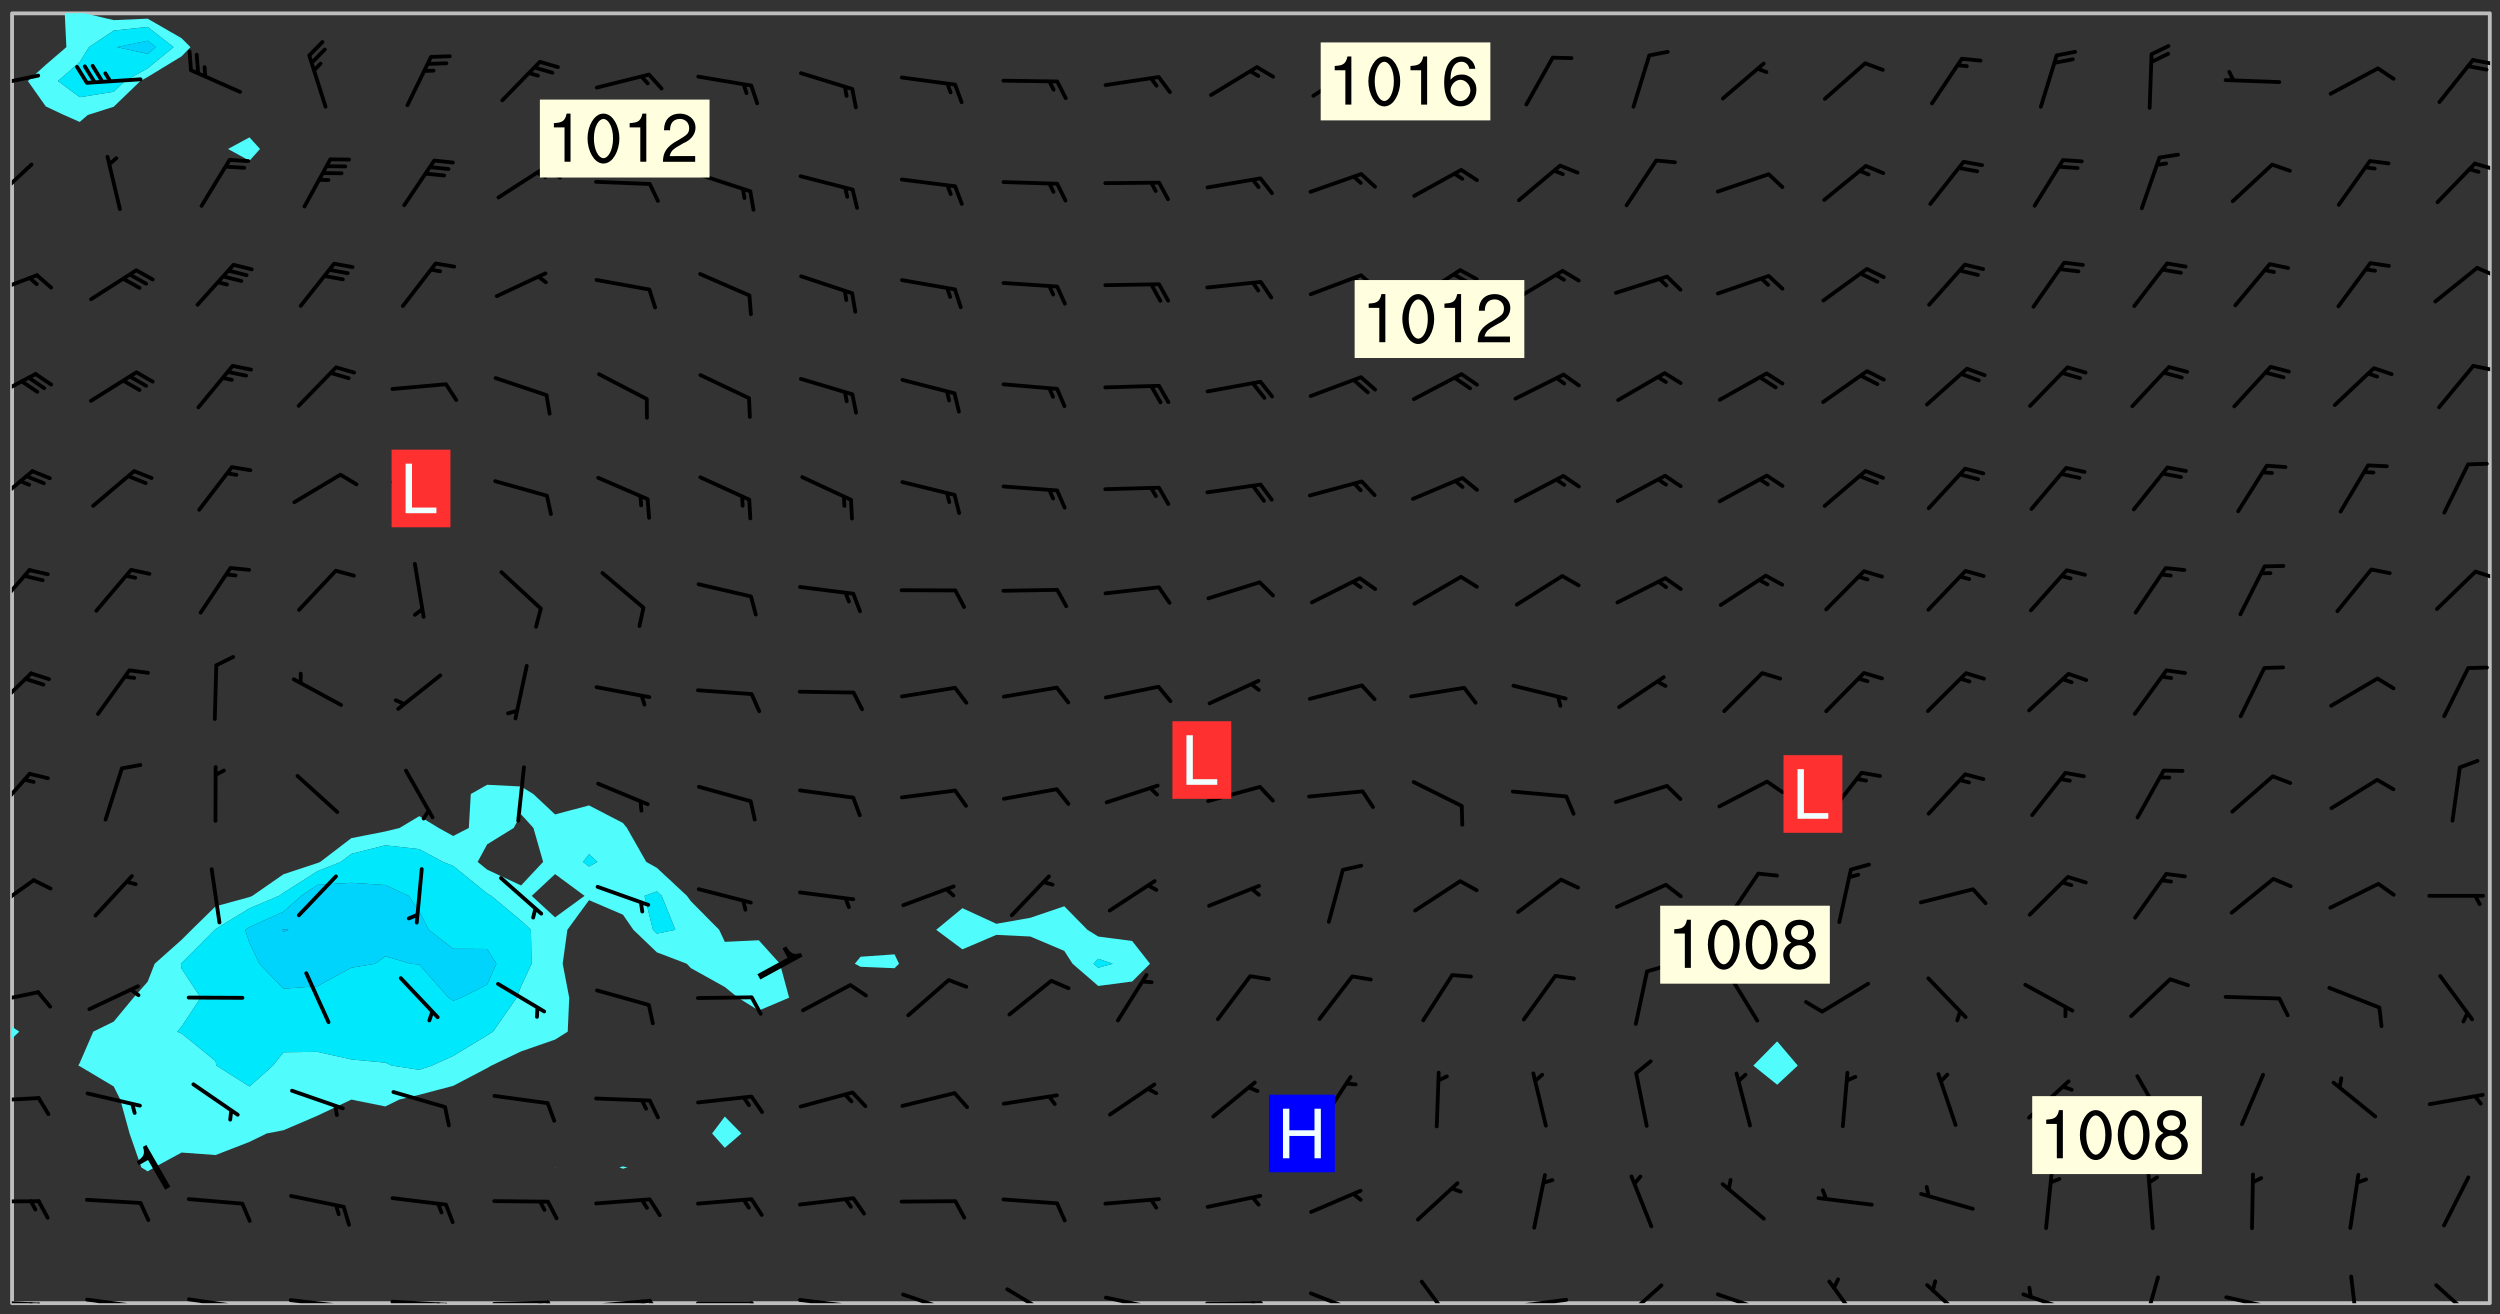 <svg xmlns="http://www.w3.org/2000/svg" role="img" xmlns:xlink="http://www.w3.org/1999/xlink" viewBox="142.45 309.95 326.84 171.84"><rect x="142.45" y="309.95" width="326.84" height="171.84" fill="#333333" stroke="none"/><defs><clipPath id="a"><path d="M144 445h1v35.328h-1zm0 0"/></clipPath><clipPath id="b"><path d="M144 311.672h1V445h-1zm0 0"/></clipPath><clipPath id="c"><path d="M144 311.672h324v168.656H144zm0 0"/></clipPath><clipPath id="d"><path d="M146 311.672h22V326h-22zm0 0"/></clipPath><clipPath id="e"><path d="M467 311.672h1v168.656h-1zm0 0"/></clipPath><clipPath id="f"><path d="M144 479h4v1.328h-4zm0 0"/></clipPath><clipPath id="g"><path d="M147 480h2v.328h-2zm0 0"/></clipPath><clipPath id="h"><path d="M146 480h2v.328h-2zm0 0"/></clipPath><clipPath id="i"><path d="M153 479h9v1.328h-9zm0 0"/></clipPath><clipPath id="j"><path d="M160 480h2v.328h-2zm0 0"/></clipPath><clipPath id="k"><path d="M159 480h2v.328h-2zm0 0"/></clipPath><clipPath id="l"><path d="M166 479h9v1.328h-9zm0 0"/></clipPath><clipPath id="m"><path d="M173 480h3v.328h-3zm0 0"/></clipPath><clipPath id="n"><path d="M172 480h2v.328h-2zm0 0"/></clipPath><clipPath id="o"><path d="M180 479h8v1.328h-8zm0 0"/></clipPath><clipPath id="p"><path d="M187 480h2v.328h-2zm0 0"/></clipPath><clipPath id="q"><path d="M186 480h2v.328h-2zm0 0"/></clipPath><clipPath id="r"><path d="M193 479h9v1.328h-9zm0 0"/></clipPath><clipPath id="s"><path d="M200 480h3v.328h-3zm0 0"/></clipPath><clipPath id="t"><path d="M199 480h2v.328h-2zm0 0"/></clipPath><clipPath id="u"><path d="M206 479h9v1.328h-9zm0 0"/></clipPath><clipPath id="v"><path d="M213 479h3v1.328h-3zm0 0"/></clipPath><clipPath id="w"><path d="M212 480h2v.328h-2zm0 0"/></clipPath><clipPath id="x"><path d="M220 479h8v1.328h-8zm0 0"/></clipPath><clipPath id="y"><path d="M227 479h2v1.328h-2zm0 0"/></clipPath><clipPath id="z"><path d="M226 479h2v1.328h-2zm0 0"/></clipPath><clipPath id="A"><path d="M233 480h8v.328h-8zm0 0"/></clipPath><clipPath id="B"><path d="M240 480h3v.328h-3zm0 0"/></clipPath><clipPath id="C"><path d="M246 479h9v1.328h-9zm0 0"/></clipPath><clipPath id="D"><path d="M253 480h3v.328h-3zm0 0"/></clipPath><clipPath id="E"><path d="M260 478h8v2.328h-8zm0 0"/></clipPath><clipPath id="F"><path d="M265 480h2v.328h-2zm0 0"/></clipPath><clipPath id="G"><path d="M273 478h8v2.328h-8zm0 0"/></clipPath><clipPath id="H"><path d="M286 479h9v1.328h-9zm0 0"/></clipPath><clipPath id="I"><path d="M292 480h2v.328h-2zm0 0"/></clipPath><clipPath id="J"><path d="M300 480h8v.328h-8zm0 0"/></clipPath><clipPath id="K"><path d="M306 480h2v.328h-2zm0 0"/></clipPath><clipPath id="L"><path d="M313 478h8v2.328h-8zm0 0"/></clipPath><clipPath id="M"><path d="M319 480h1v.328h-1zm0 0"/></clipPath><clipPath id="N"><path d="M328 477h5v3.328h-5zm0 0"/></clipPath><clipPath id="O"><path d="M339 479h9v1.328h-9zm0 0"/></clipPath><clipPath id="P"><path d="M354 477h6v3.328h-6zm0 0"/></clipPath><clipPath id="Q"><path d="M366 478h8v2.328h-8zm0 0"/></clipPath><clipPath id="R"><path d="M381 477h5v3.328h-5zm0 0"/></clipPath><clipPath id="S"><path d="M394 477h6v3.328h-6zm0 0"/></clipPath><clipPath id="T"><path d="M406 478h8v2.328h-8zm0 0"/></clipPath><clipPath id="U"><path d="M422 476h3v4.328h-3zm0 0"/></clipPath><clipPath id="V"><path d="M433 479h8v1.328h-8zm0 0"/></clipPath><clipPath id="W"><path d="M449 476h2v4.328h-2zm0 0"/></clipPath><clipPath id="X"><path d="M460 477h7v3.328h-7zm0 0"/></clipPath><clipPath id="Y"><path d="M144 466h4v2h-4zm0 0"/></clipPath><clipPath id="Z"><path d="M144 453h4v2h-4zm0 0"/></clipPath><clipPath id="aa"><path d="M144 439h4v3h-4zm0 0"/></clipPath><clipPath id="ab"><path d="M144 424h4v6h-4zm0 0"/></clipPath><clipPath id="ac"><path d="M144 410h3v7h-3zm0 0"/></clipPath><clipPath id="ad"><path d="M144 397h3v7h-3zm0 0"/></clipPath><clipPath id="ae"><path d="M144 384h3v7h-3zm0 0"/></clipPath><clipPath id="af"><path d="M465 384h3v2h-3zm0 0"/></clipPath><clipPath id="ag"><path d="M144 371h3v6h-3zm0 0"/></clipPath><clipPath id="ah"><path d="M144 358h4v5h-4zm0 0"/></clipPath><clipPath id="ai"><path d="M465 357h3v2h-3zm0 0"/></clipPath><clipPath id="aj"><path d="M144 345h4v4h-4zm0 0"/></clipPath><clipPath id="ak"><path d="M466 344h2v3h-2zm0 0"/></clipPath><clipPath id="al"><path d="M144 331h3v6h-3zm0 0"/></clipPath><clipPath id="am"><path d="M465 331h3v2h-3zm0 0"/></clipPath><clipPath id="an"><path d="M144 319h4v3h-4zm0 0"/></clipPath><clipPath id="ao"><path d="M465 317h3v2h-3zm0 0"/></clipPath><g id="ap" clip-path="url(#clip1)"><path fill="#fff" fill-opacity="0" fill-rule="evenodd" d="M0 0h1000v1000H0zm0 0"/><path fill="#d3d3d3" fill-opacity="0" fill-rule="evenodd" d="M162.152 355.867l-.234.293.059.234.117.172.176.234.293.348.113.059.117-.172.059-.234.176-.176.465-.176h.699l.234.293.289.816.059.176.176.23.352.234.699.699.172.176.234.348.234.41.289.582.41.465.23.234.234.176.117.23.176.293.172 1.164v.234l.059.289.059.117.117.117.348.41.117.172.176.176.176.234.117.172.172.352.059.234.234.406.234-.059-.176.176-.059.93h-.582l-.234-.113-.348.113-.117.117-.059.293-.059.176-.117.172-.465.293-.059.234-.059.113v.645l.059.172v.41l.059.059v.406l.059.406.117.176.059.059.23.641-.059.293v.699l-.059.582v.234l-.059.23-.055.352v1.922l.055.117h.426l-.367.117-.023.352.891 1.168 1.742.539 1.34.359v.539l.09.809.535.715 1.52.27.891-.086.09 1.164.535.18 1.16-.18 2.055-.984 1.16-.363 1.879-.176 1.695-.18-.18.719-1.516.086-1.25.09-.805.27-1.074.809.27.719.535.898-.18.625-.266.809.266 1.078.625.898.805.18 1.25-.18-.266.723.098.504.055.293v.172l.059.293v.406l.176.117.352.117h.406l.293-.176.113-.117.059-.117.117-.23.059-.176.352-.465.23-.176.176-.059.176.059.059.176.117.988.055.469.059.172.117.234.176.059.816.059h.289l.117.234.059.406.059.352v1.105l.117.293.117.348.289.699.176.352.582.754.352.176.172.059.469.234.641.465.348.234.293.176.293.055.23.062.816.348.293.176.113.172.352.352.117.176.523.641v.289l.059.352v.348l.059.352.059.289.117.059.172.059h.176l.582.234.176.117.176.289.176.234.113.234.293.23.117.117v.41l.059.055.289.234.234.117.059.117.117.172.059.117.23.234.059.176.234.059.117.059-.117.113-.059.117v.117l-.117.293-.117.289v.582l.176.117.117.059.059.117.117.117.113.059.176.348.059.352.059.406v.176l-.059.176-.117.699v.172l.117.176.293.293h.406l.176.117.117.172.117.293v.234h-.527l-.23-.234h-.234l-.176.059-.059.699.059.348.117.176.176.41.117.23.289.469.176.055h.523l.234.059.758.641.059.293v.234l.059.059.23.348v.352l-.117.172v.293l.293.289.293.176.172.059.293.176.293.117.582.406.289.234.293.176.219.16.016.012.23.176.641.523.176.234.117.176.176.176.113.172v.641l.117.176.469.117.582.117.234.059.23.113.293.117.113.059.586.352.289.172.176.062.176.055.176.059.699.352.289.176.234.055.289.176.234.117.641.406.293.117.172.059.234.059.41.059.23.059.234.117.059.172-.41.176.469.059.059.293.113.234.176.055.234.059.176.059.406.117.641.234.117.172.059.234v.176l-.059.117-.059.406.234.234.117.059.348.117.641.23.176.117.289.117.176.176.234.465.582 1.105.176.176.348.176.176.117.352.117 1.047.523.234.059.465.113.293.059.465.176.758.582.234.234.348.465.176.176.289.234.816.699.293.176.289.289.293.176.293.289.695.641.176.176.293.234.289.234.469.289.641.582.348.234.234.293.348.348.352.465.934.992.348.406.117.176.234.059.113.117.645.176.23.113.234.059.293.176.23.117.934.699.406.406.234.176.406.176.234.117.816.348.348.234.234.117.293.289.23.117.758.352.352.172.23.059.293.117.234.059.871.176h.816l.469.23.172.059.875.699.465.117.293.059.176.059.23.059.469.059.348.059.352.059.406.059h.293l.172.059v.23l.176.176h.293l.348.059.352.059.699.117h.641l.465-.234.293-.176.172-.117.41-.172.289-.176.934-.465.469-.293.523-.293.465-.172.465-.176 1.051-.465.289-.117.41-.117.289-.117.527-.176 1.516-.699.582-.348.289-.059.293-.059.348-.117.875-.23.352-.117h.113l.234-.059.875-.234.234-.059h.812l.352-.059.816-.117.172-.059.352-.055.293-.059.23-.059.816-.176.176-.059h.348l.234-.059.465-.117.758-.172.234-.059h.348l.41-.117.289-.059 1.285-.059h.289l.41-.059.23-.059h.176l.875-.117h.406l.41-.117h.348l.352-.113.871-.059h1.75l1.047.289.41.117.289.117.352.117.289.117 1.051.172.289.059h.293l.293.059.172.059.41.059.172.059.117.059h.117l.117.059.352.059h.113l.41.066 1.922.395 1.926.395 1.52.449 1.695.719 2.145.805 1.605-.719 1.43-.805 1.16-1.078 1.25-.449 3.035-.719 1.875-.359 2.145-1.348 2.234-1.254 2.5-1.258 1.695-.449 1.785-.18 1.16-.27.625.539 1.34-.27.715-.988.984-1.344.445-.18.805-.359 1.875-.539 1.785-.449 1.25-.27 1.16-.09 1.699-.09 1.961-.27 1.25-.09h.539l.625-.09h.891l2.145-.18 2.41-.18 2.59-.09 1.695.18 1.609.09 1.43.359 1.16.719 1.875.988 1.16 1.527.266.715.629.09.355.898.535.539.535 1.527 1.074.359h.535l-.805.535.09 1.707.715 2.695.891.805.895.988.715 1.258 1.785.539 1.52-.18.355 1.344 1.609-.805.98-.539.27.27.316-.215.219-.145.801.449.449-.359h.355l.535-.27.539-.719.535-.27.625-.988 1.16.449.84.371 1.395.617 1.695-.18h1.605l1.785.09.18-1.707.535-1.344.805.27.492.848.402.406-.09.539v.359l.715.449.711-.27h1.43l.359.988.445 1.258.715 1.344 1.25.629 1.695.629.715-.18.18-.539.98-.09.449.359.086 1.258-.266.629-.535.18v.539l.715.984.266.539.984.988.801 1.078-.266.359-.09.898-.625 2.332-.355 2.066-.09 1.793-.18.719-.09.539v1.438l-.98 1.883-.359 1.707-.535.898-.805 1.168-.266.539 2.055 1.254.086.359-.355.539-.09-.18v.809l.09 1.438-.445.715-1.074.094-.266.715.535.898.805.719 1.16.809 1.34.27.445.359-.355.449-1.789-.09-1.25-.449-.715-.719-.625-.09-.176 3.59-.188 1.309h89.359V311.703h-55.27v49.082l.762.125 3.289.543 2.023 2.836v2.754l2.352.332 2.348.332h4.051l-1.379 4.16-2.023.707-2.023.703-.543.344-2.594 1.617-.188.117-2.023-2.078-.73-2.742-2.672-2.078-1.375-3.5-.066-.082-1.957-2.672 2.75-1.418v-49.082H294.422v91.414l.117.031.133.012.074.074.105.047.09.059.086.059.09.059.297.297.059.09.031.117.027.117.016.137-.031.117-.059.09-.059.086-.043.105-.047.102-.027.121v.145l.176.27.148.148.074.086.074.074.043.105.062.09.059.086.043.105.059.09.047.102.043.105.059.086.117.18.074.074.062.086.059.09.043.105.059.09.059.086.062.09.059.09.043.102.117.18.074.074.059.086.074.074.09.059.105.047h.148l.133-.016.133.016.102-.047.074-.074.047-.102-.016-.133v-.148l-.047-.105-.027-.117-.047-.102-.027-.121-.043-.102-.062-.09-.043-.102-.043-.105-.031-.117-.016-.133-.012-.137.086-.059.059-.086.121-.031.043.105.016.133v.117l.059.102.059.09.09.059.148.148.059.09.043.105-.012.102.086.059.105.047.086.059.09.059.074.074-.117.027-.105.047-.086.059-.074.074-.059.09-.062.086-.027.121-.047.102-.043.105-.031.117-.012.133-.016.133v.148l.027.117.047.105.043.102.059.09.074.074.09.059.074.074.09.059.059.09.043.105.047.102.117.031.133.016h.148l.117-.031.105.043.043.105.047.102.027.121L299.5 410l.027.117.031.121.027.117.105.043.102.047.133-.016.148.148.062.086.074.074.07.074.09.062.105.043.102.043.117.031.137.016.117-.031.074-.074.027-.117-.012-.133-.031-.121-.027-.117.043-.105h.117l.09.062.117.027h.148l.133.016h.148l.133.016.133-.016h.148l.133-.016.133-.012.137.012.117-.027.133-.016.191-.059-.059.176-.016.133-.027.121-.016.133-.059.086-.133.016-.105.047-.105.043-.117.031-.117.027-.266.031h-.148l-.133.016-.074.074.059.086.148.148.117.18.074.07.09.062.09.059.086.059.09.059.102.043.105.062.105.043.086.059.105.047.102.043.18.117.059.09-.043.102-.047.105.016.133.223.223.059.09.043.102.031.121.043.102.016.133.031.117.012.137.031.117.148.148.102.043.105.043.117.031.133.016.137.016h.117l.117-.031.09-.059.043-.105.047-.102.043-.105.031-.117.012-.133v-.148l-.012-.133-.016-.133-.031-.117-.043-.105-.047-.105-.043-.102-.043-.105-.016-.133.016-.133.027-.117.031-.117.027-.121.047-.102.09-.059.086-.062.074-.074.09-.059.223-.223.059-.086.074-.074.117-.18.059-.086v-.148l-.074-.074-.102-.047-.105-.043-.102-.043-.059-.09-.047-.105-.027-.117.09-.059.117-.031.102-.043.18-.117.148-.148.012-.133-.012-.105-.09-.059-.133.016h-.148l-.133.016-.133-.016-.121-.031-.086-.059-.074-.074-.059-.09-.062-.086-.117-.18-.059-.086.031-.121.086-.059.121-.031.059-.086v-.121l-.031-.117-.059-.09-.059-.086-.047-.105-.027-.117-.016-.133.059-.09.074-.074.09-.059.117-.18.074-.074.059-.086.148-.148.121-.031.133-.016.133.016.074.074.043.105.016.133-.031.117-.117.031-.133.012-.148.148-.043.105-.047.102-.027.121-.031.117v.148l.031.117.043.105.059.09.074.07.074.074.117.031.121.027.117-.027.133-.016h.117l.09.059.074.074.047.105.059.086.102.047.133.016.105.043.086.059-.012.105-.074.074-.18.117-.059.09-.09.059-.07.074-.074.074-.062.09-.027.117-.016.133.016.133-.016.133v.148l.016.133.027.117.031.121.074.074.09.059.086.059.09.059.117.031v.086l-.102.047-.09.059-.266.031-.117.027h-.148l-.105.043-.102.047-.059.09-.062.234-.012.133-.031.121-.016.133v.293l-.012.133.012.137.016.133.133.016.133.012.121.031.086.059.074.074.047.105.043.102.016.133v.445l-.016.133v.445l.031.266.027.117.016.133.031.117.086.211.031.266v.148l-.031.117-.027.117-.031.121-.027.117-.031.117-.031.121-.012.133-.016.133.09.059.117-.031.102.016.047.105-.031.266v.441l-.043.105-.047.105-.043.102-.043.105-.059.086-.031.121-.043.117-.031.117-.016.133.016.133.059.09.105.047.086.059.059.086-.012.137-.031.117-.043.102v.445l-.016.133v.148l-.031.117-.043.105-.027.117-.047.105-.043.102-.031.121-.027.117-.031.133-.031.117-.027.117-.043.105-.031.117-.031.121-.012.133-.016.133v.297l.027.117v.148l.047.398.027.117.059.09.121.031h.148l.133-.016.059.09v.117l-.059.09-.09.059-.102.043-.105.047-.09.059-.086.059-.137.016-.117-.031-.133-.016-.102.047-.062.086-.012.137-.016.133-.031.117-.027.117-.016.133-.031.121v.297l.016.133.031.117v.148l.012.133v.148l-.027.117-.047.102-.027.121-.031.117-.059.09-.074.074-.102.043-.105.047-.117.027-.121.031-.102-.047.059-.086.105-.047.027-.117.031-.117.027-.121.031-.117v-.148l.016-.133-.031-.117-.043-.105-.105.016-.074.074-.102.043-.09.062-.074.074-.043.102-.016.133-.031.117L304.25 426l-.031.117-.027.117-.031.121-.027.117-.031.117-.043.105-.09.059h-.09l-.117-.031-.031-.086.016-.137-.031-.117v-.148l-.012-.133v-.148l-.062-.234-.027-.121-.043-.102-.047-.105-.059-.086-.059-.09-.043-.105-.062-.086-.148-.148-.07-.074-.105-.047-.105-.043-.102-.043-.297-.297-.09-.074-.086-.059-.105-.043-.09-.062-.086-.059-.105-.043-.09-.059-.086-.062-.074-.07-.105-.047-.086-.059-.105-.043-.09-.062-.102-.043-.105-.043-.086-.059-.105-.047-.105-.043-.102-.047-.09-.059-.102-.043-.105-.043-.09-.062-.117-.027-.133-.016-.133.016H299.75l-.133.016-.117-.031-.09-.059-.074-.074-.09-.059-.102-.047h-.148l-.121-.027-.102-.043-.074-.074-.117-.18-.09-.059-.102-.043-.09-.062-.105-.043-.09-.059-.086-.059-.105-.047-.059-.086-.059-.09-.043-.105-.047-.102-.074-.074-.086-.059-.074-.074-.09-.059-.223-.223-.043-.105-.031-.266.105-.043h.145l.105.043.074.074.09.059.086.059.105.047.09.059.148.148.07.074.148.148.062.086.074.074.086.059.074.074.09.062.09.059.086.059.27.176.102.047.105.043.102.043.047-.074.059-.086.074-.074.07-.074.105.043.074.074.059.09.043.102.047.105.043.105.121.027.117-.027.074-.09.043-.105.059-.09.074-.074.105-.043.117-.027.133.012.09.059.148.148.059.09.043.105.047.102.043.105.043.102.105.047.105.043.133.016.086-.059.059-.09.074-.074.105-.043.117.027.105.047.102.043.105.043.102.047.18.117v.117l-.016.133.016.133.016.137.059.086.102.047.121.027.117.031h.148l.117-.031.059-.09.18-.117.059-.09.074-.074.059-.086.117-.18.18-.117.117.031.09.059.043.074-.016.133v.117l.09.059h.148l.133-.016.133-.012.266-.031.105-.043.117-.031.121-.027.074-.074.07-.074.062-.09-.016-.105-.047-.102-.102-.043-.105-.016-.117.027-.266.031h-.148l-.074-.074-.09-.059-.117-.031-.117-.027-.133-.016h-.148l-.133.016h-.297l-.105-.047-.148-.148-.043-.102-.059-.09.223-.223.086-.059.105-.043.117-.031.133-.016.133.016.137.016.102.043.133-.012.09-.062.102-.043.062-.09-.047-.102-.09-.059-.117-.031-.102-.043-.059-.09-.062-.09v-.117l.016-.133.105-.047.074-.07v-.121l-.09-.059-.031-.117.09-.059.074-.074.043-.105.059-.09.047-.102.016-.133v-.148l-.047-.105-.043-.102-.09-.059-.133-.016-.102-.043-.137-.016-.117-.031h-.445l-.133-.016-.133-.012-.133-.016-.117-.031h-.148l-.133-.016-.133-.012-.266-.031-.121-.043-.086-.059-.074-.074v-.148l.012-.133.105-.047.102-.043.133-.016h.152l.133-.016h.293l.121.031.102.043.09.059.234.062.121-.047.09-.059.102-.043.133-.016.105.043.102.047.133.012.121-.027h.145l.121-.031.117-.027.105-.047.074-.074.086-.059.148-.148.059-.086.047-.105.027-.117.016-.105-.102-.043-.09-.059-.117-.031-.105-.043-.09-.062-.074-.086-.074-.074-.102-.043-.105-.047-.102-.043-.059-.09-.047-.102-.086-.211-.062-.086-.059-.09-.074-.074-.086-.059h-.27l-.117.031-.09.059-.102.043-.133.016-.105-.016-.027-.117-.062-.09-.117-.031-.102-.043-.148-.148-.031-.117-.016-.105.074-.074.18-.117.117-.027.117-.031.137.016.102.043.105.043.102.047.105.043.117.031.133.016.117.027.133.016.105-.016.09-.059-.074-.074-.105-.043-.074-.074-.074-.09-.148-.148-.086-.059-.09-.059-.074-.074-.09-.059-.102-.047-.121-.027-.102-.047-.105-.043-.117-.031-.102-.043-.121-.031h-.148l-.117.031-.105.043-.086.062-.18.117-.086.059-.09.059-.105.047-.086.059-.105.043-.102.043-.105.047-.074.074-.059.09-.059.086-.047.105-.059.086-.074.074-.133-.012-.117-.031h-.117l-.074.074-.09.059-.074.074-.09.059-.086.059-.105.047-.102.043-.137.016-.102-.043-.148-.148-.105-.047h-.086l-.105.047-.102.043-.121.031-.117-.031-.074-.074v-.117l.031-.121.074-.07.059-.09.074-.074.117-.031.105-.043h.293l.133-.016.137-.016.102-.043.09-.059.102-.047.09-.059.133-.012.09.059.133.012.09-.059.086-.059.105-.043.09-.059.086-.062.09-.059.148-.148.059-.086.059-.09.105-.043.133-.016.117.027.121.031.059-.059.059-.09.031-.266.027-.117.105.012.133.016.102-.043.09-.059.059-.09.074-.074.059-.09.047-.102.012-.133-.012-.133-.047-.105-.148-.148-.059-.09-.059-.086-.043-.105v-.445l.016-.133v-.148l.012-.133-.059-.059-.09.059-.102-.043-.18-.117-.086-.059-.062-.09-.059-.09-.074-.074-.086-.059-.121.031-.102.012-.105.047-.086.059-.105.043-.148.148-.09.059-.086.059-.09.062-.105.043-.133.016v-.121l.105-.043.117-.031.074-.07.043-.105v-.148l-.027-.117-.148-.148-.133-.016h-.148l-.117.031-.105.043-.102.043-.09.062-.117.027-.074-.074.012-.133-.043-.102-.043-.105-.09-.059-.117.027-.121.031-.117.031-.102.043-.121.031-.102.043-.105.043-.09.059-.102.016v-.117l.016-.133-.059-.09-.074.043-.148.148-.059.09-.074.074-.047.105-.043.102-.074.074-.059.09-.074.074-.059.086-.074.074-.09.062-.074.07-.074.074-.102.016-.133.016-.105-.043v-.121l.148-.148.043-.102.059-.09.047-.102.043-.105.059-.09.031-.117.043-.102.031-.121.027-.117.047-.105.043-.102.043-.105.074-.07.09-.062.09-.059.102-.043h.297l.266-.031.105-.043-.074-.074-.117-.031-.105-.043-.09-.059-.102-.047-.09-.059-.102-.043-.105-.043-.09-.062-.086-.059-.105-.043-.102-.043-.121-.031-.117-.031-.102-.043L297.5 410.25l-.102-.043-.09-.059-.043-.105-.016-.133.102-.043.133-.016.137.016.133-.016.102-.043.059-.09.016-.105-.09-.059-.074-.074-.102-.043-.09-.059-.148-.148-.043-.105-.016-.133v-.293l-.059-.09-.09-.059-.074-.074-.043-.105-.031-.117-.059-.09-.074-.074-.117-.027-.074-.074-.09-.059-.09-.062-.086-.059-.074-.074-.059-.086-.047-.105-.086-.059-.148-.148-.195-.059-.133.016-.102.043-.074.074-.047.102-.043.105-.059.09-.059.086-.297.297-.09.059h-.086l-.062-.086-.043-.105.031-.117.059-.09.027-.117-.012-.133-.09-.062-.105.047-.117.027-.117.031-.27.176-.102.047-.117.027-.105.047-.09.059-.102.043-.059-.086-.047-.105.016-.133.047-.105.07-.074.074-.07.059-.09v-.148l-.043-.105h-.238l-.102.047-.031.117-.027.117-.031.121-.074.043-.133.016-.074-.047-.043-.102-.043-.105-.047-.102-.043-.105-.121.031-.102.043-.133.016-.117.031-.105.043-.09.059-.102.047-.121.027-.133.016-.102-.043-.059-.09-.047-.105-.043-.102-.043-.105v-.117l.059-.09.086-.059.18-.117.102-.047.105-.043.105-.059.102-.043.09-.062.102-.043.105-.059.102-.047.09-.059.105-.043.102-.043.09-.062.102-.043.137-.016.117.031.102.043.121.031.102.043.105.047.102.043.105.043.102.047.105.043.102.043.105.047.086.059.105.043.117.031.105.043.102.047.09.059.105.043.102.043.105.047.117.027.102.047.121.027h.148l.086-.059.016-.102.059-.09-.027-.117-.074-.074-.117-.18-.074-.074-.09-.074-.18-.117-.086-.059-.105-.043-.102-.047-.27-.176-.059-.09-.074-.074-.059-.09-.043-.102-.031-.117-.016-.137v-.562l-.012-.133-.016-.133-.031-.117-.016-.133-.012-.133-.031-.121-.223-.223-.059-.086-.016-.105.031-.117.133-.016v-91.414H172.992v1.453l-.059.234-.352 1.051-.172.523-.117.348-.176.41-.117.172-.234.293-.23.059h-.352l-.117.059-.23.406v.293l.117.176.23.23.117.234.641.758.293.465.176.234.23.352.234.348.641.816.176.465.172.41.117.695.176.469.117 1.398.059.465v.875l.117 1.047v4.781l-.059.465-.352 1.281-.176.523-.113.41-.352.93L172.934 336l-.234.582-.117.176-.172.348-.176.406-.352.816-.059.293-.113.293-.117.289-.059.176-.117.875-.059.406-.059.117-.059.176-.059.172-.23.527-.117.172v.234l-.117.234-.059.172-.176.586v.289l-.059.176v.293l-.059.113-.059.527v.172l-.055.234v2.621l-.176.816-.117.176-.176.234-.117.172-.113.234-.586.934-.23.289-.293.465-.176.234-.289.352-.352.699-.113.23-.176.41-.176.23-.406.527-.816.699-.293.172-.289.234-.176.117-.176.176-.523.406-.527.176-.172.176-.234.055-.641.176h-.758m12.211 31.023l-1.074.449.359.895 1.25-.715.445-.539-.98-.09"/><path fill="#d3d3d3" fill-opacity="0" fill-rule="evenodd" d="M201.508 416.598h-.895l.449.629.98.359.805-.09.445-.988-.176.09-.715-.355-.895.355m154.621 59.07l-.059-.523v-.293l.113-.293.059-.23.469-.469h.113l.117-.113.117-.059h.176l.234-.059h.348l.234.059.117.059.23.172.059.176.117.582v.293l-.117.176-.172.289-.176.176-.527.523-.23.234-.117.059h-.176l-.117-.059-.406-.293-.176-.117-.117-.059-.059-.113-.055-.117m6.641-10.957l-.059-.172v-1.109l.059-.172.176-.059.172-.059h.176l.234-.059.117.059.059.699-.059.172-.117.176-.117.059-.234.523-.113.059h-.234l-.059-.117m9.613-14.391l-.117-.176v-.699l.293-.875.117-.172.176-.352.113-.23.117-.293.352-.758.117-.23.172-.234h.176l.117-.059h.641l.117.059.234.234.172.113.352.293.117.117.113.176v.113l.117.059.117.117v.699l-.059.176v.23l-.059.176-.348 1.051-.117.23-.117.234-.117.059-.23.234-.641.289h-.875l-.41-.117-.641-.465"/><path fill="none" stroke="#bebebe" stroke-linecap="round" stroke-linejoin="round" stroke-miterlimit="10" stroke-width=".5" d="M467.957 311.695H144.027v168.625h323.93v-168.625"/><g clip-path="url(#a)"><path fill="#fff" fill-opacity="0" fill-rule="evenodd" d="M144 475.891v4.438h.004H144v-34.59 30.152"/></g><g clip-path="url(#b)"><path fill="#fff" fill-opacity="0" fill-rule="evenodd" d="M144 440.383v3.805-132.516h.004H144v128.711"/></g><path fill="#50fcfc" fill-rule="evenodd" d="M144 444.188v1.551l.004-.004v-1.547H144"/><g clip-path="url(#c)"><path fill="#fff" fill-opacity="0" fill-rule="evenodd" d="M144.004 480.328v-34.594l.969-.914-.969-.633V311.672h6.91l.215 4.438-2.691 2.309-2.344 2.129 2.344 3.32 2.371 1.117 2.066.91 1.051-.91 3.391-1.078 3.484-3.359.953-.531 4.438-2.699 1.164-1.207-1.164-1.164-4.438-2.555-4.438.191-3.879-.91h21.629v16.23l-2.805 1.523 2.805 1.543 1.379-1.543-1.379-1.523v-16.23h31.07v100.875L204 413.754l-.258 4.438-2.043 1.051-1.902-1.051-2.535-1.547-2.566 1.547-1.875.457-4.438.875-4.062 3.105-.375.152-4.438 1.465-4.066 2.824-.375.156-4.438 1.215-3.133 3.066-1.305 1.305-3.52 3.133-.918 2.348-1.852 2.09-2.586 3.125-2.668 1.312-1.773 4.086-.188.355.188.082 4.441 2.648.852 1.707 1.219 4.438 1.539 4.438.828.52.852-.52 3.586-1.945 4.438.328 4.438-1.723 2.25-1.098 2.191-.422 4.438-1.902 4.438-2.105 4.438.895 1.836-.902 2.605-.621 4.438-1.172 4.438-2.328.547-.316 3.891-1.859 4.441-1.543v16.691l-.031.023.031.02.074-.02-.074-.023v-16.691l1.652-1.039.195-4.438-.855-4.438.613-4.438 2.832-3.875 4.438 1.902v32.902l-.461.137.461.168.582-.168-.582-.137v-32.902l1.359 1.973 3.078 2.949 3.906 1.488.531.57 4.441 2.473v16.938l-1.664 2.211 1.664 1.875 2.172-1.875-2.172-2.211v-16.938l1.723 1.395 2.715 1.684 3.969-1.684-1.199-4.438-2.77-3.07-4.438.207-.738-1.574-3.703-3.742-.508-.695-3.93-3.66-1.395-.781-2.52-4.438-.523-.648-4.438-2.297-4.438 1.176-2.844-2.668-1.598-.984-4.438-.223v-100.875h53.262v123.043l-4.441.316-.758.914.758.398 4.441.184.59-.582-.59-1.23V311.672h22.191v116.758l-4.438 1.508-4.441.785-4.438-2.043-3.43 2.828 3.43 2.555 4.438-1.891 4.441.215 4.438 1.879 1.082 1.68 3.355 2.902 4.438-.578 2.336-2.324-2.336-2.973-4.438-.586-1.414-.879-3.023-3.078V311.672h93.203v134.418l-3.121 3.172 3.121 2.5 2.691-2.5-2.691-3.172V311.672h93.203v168.656H144.004"/></g><path fill="#50fcfc" fill-rule="evenodd" d="M144.973 444.82l-.969.914v-1.547l.969.633"/><g clip-path="url(#d)"><path fill="#50fcfc" fill-rule="evenodd" d="M148.438 323.867l-2.344-3.32 2.344-2.129 2.691-2.309-.215-4.438h2.523l3.879.91 4.438-.191v1.078l-4.438.477-3.234 2.164-1.207 1.953-2.848 2.484 2.848 2.113 4.441-.715 1.449-1.398 2.988-1.664 3.383-2.773-3.383-2.641v-1.078l4.438 2.555 1.164 1.164-1.164 1.207-4.438 2.699-.953.531-3.484 3.359-3.391 1.078-1.051.91-2.066-.91-2.371-1.117"/></g><path fill="#00e8fc" fill-rule="evenodd" d="M152.875 322.66l-2.848-2.113 2.848-2.484 1.207-1.953 3.234-2.164 4.438-.477v1.801l-4.027.84 4.027.883 1.078-.883-1.078-.84v-1.801l3.383 2.641-3.383 2.773-2.988 1.664-1.449 1.398-4.441.715"/><path fill="#50fcfc" fill-rule="evenodd" d="M152.875 449.344l-.188-.082.188-.355 1.773-4.086 2.668-1.312 2.586-3.125 1.852-2.09.918-2.348 3.52-3.133 1.305-1.305 3.133-3.066 4.438-1.215.375-.156 4.066-2.824 4.438-1.465.375-.152 4.062-3.105 4.438-.875v1.812l-4.438 1.117-1.375 1.051-3.062 1.223-4.438 2.816-.574.402-3.867 1.629-4.438 2.711-.098.098-4.34 4.344-.102.094.102.645 2.484 3.793-2.484 3.781-.578.656.578.246 4.438 3.609.109.586 4.328 2.734 3.066-2.734 1.375-1.742 4.438-.059 4.438.996 4.438.422.855.383 3.586.555 1.645-.555 2.793-1.266 4.438-2.688.762-.488L210 440.383l.574-1.492 1.371-2.945-.086-4.438-1.285-1.195-3.91-3.242-.527-.312-4.438-3.602-1.336-.527-3.102-1.668-4.441-.5v-1.812l1.875-.457 2.566-1.547 2.535 1.547 1.902 1.051 2.043-1.051.258-4.438 2.137-1.207 4.438.223v3.641l-.965 1.781-3.473 2.145-1.242 2.293 1.242 1.008 4.438 2.07 2.883-3.078-1.27-4.438-1.613-1.781v-3.641l1.598.984 2.844 2.668v7.801l-3.047 2.848 3.047 2.805 3.859-2.805-3.859-2.848v-7.801l4.438-1.176v6.363l-.781 1.02.781.609 1.09-.609-1.09-1.02v-6.363l4.438 2.297.523.648 2.52 4.438 1.395.781v3.07l-1.613.59 1.094 4.438.52.496 2.41-.496-1.777-4.438-.633-.59v-3.07l3.93 3.66.508.695 3.703 3.742.738 1.574 4.438-.207 2.77 3.07 1.199 4.438-3.969 1.684-2.715-1.684-1.723-1.395-4.441-2.473-.531-.57-3.906-1.488-3.078-2.949-1.359-1.973-4.438-1.902-2.832 3.875-.613 4.438.855 4.438-.195 4.438-1.652 1.039-4.441 1.543-3.891 1.859-.547.316-4.438 2.328-4.438 1.172-2.605.621-1.836.902-4.438-.895-4.438 2.105-4.438 1.902-2.191.422-2.25 1.098-4.438 1.723-4.438-.328-3.586 1.945-.852.52-.828-.52-1.539-4.438-1.219-4.438-.852-1.707-4.441-2.648"/><path fill="#00d4fc" fill-rule="evenodd" d="M161.754 316.992l-4.027-.883 4.027-.84 1.078.84-1.078.883"/><path fill="#00e8fc" fill-rule="evenodd" d="M166.191 445.066l-.578-.246.578-.656 2.484-3.781-2.484-3.793-.102-.645.102-.094 4.34-4.344.098-.098 4.438-2.711 3.867-1.629.574-.402 4.438-2.816 3.062-1.223 1.375-1.051v3.785l-4.438.27-2.094 1.438-2.344 2.07-4.441 2.012-.566.355.566 1.715 1.289 2.723 3.152 3.262 4.438-.324 4.438-2.414 3.121-.523 1.316-.977 3.305.977 1.137.105 3.828 4.332.609.398 1.062-.398 3.375-1.703 1.207-2.734-1.207-1.93-4.438-.027-3.191-2.48-1.246-2.426-1.375-2.012-3.066-1.418-4.438-.289v-3.785l4.438-1.117 4.441.5 3.102 1.668 1.336.527 4.438 3.602.527.312 3.91 3.242 1.285 1.195.086 4.438-1.371 2.945-.574 1.492-3.102 4.438-.762.488-4.438 2.688-2.793 1.266-1.645.555-3.586-.555-.855-.383-4.438-.422-4.438-.996-4.438.059-1.375 1.742-3.066 2.734-4.328-2.734-.109-.586-4.438-3.609"/><path fill="#50fcfc" fill-rule="evenodd" d="M175.066 330.969l-2.805-1.543 2.805-1.523 1.379 1.523-1.379 1.543"/><path fill="#00d4fc" fill-rule="evenodd" d="M175.066 433.223l-.566-1.715.566-.355 4.441-2.012v2.301l-.141.066.141.266.684-.266-.684-.066v-2.301l2.344-2.07 2.094-1.438 4.438-.27 4.438.289 3.066 1.418 1.375 2.012 1.246 2.426 3.191 2.48 4.438.027 1.207 1.93-1.207 2.734-3.375 1.703-1.062.398-.609-.398-3.828-4.332-1.137-.105-3.305-.977-1.316.977-3.121.523-4.438 2.414-4.438.324-3.152-3.262-1.289-2.723"/><path fill="#00c4fc" fill-rule="evenodd" d="M179.508 431.773l-.141-.266.141-.066.684.066-.684.266"/><path fill="#fff" fill-opacity="0" fill-rule="evenodd" d="M206.137 420.336l-1.242 2.293 1.242 1.008 4.438 2.07 2.883-3.078-1.27-4.438-1.613-1.781-.965 1.781-3.473 2.145m8.879 3.887l-3.047 2.848 3.047 2.805 3.859-2.805-3.859-2.848"/><path fill="#50fcfc" fill-rule="evenodd" d="M215.016 462.594l-.031-.02.031-.023.074.023-.074.02"/><path fill="#00e8fc" fill-rule="evenodd" d="M219.453 423.238l-.781-.609.781-1.02 1.09 1.02-1.09.609"/><path fill="#50fcfc" fill-rule="evenodd" d="M223.891 462.742l-.461-.168.461-.137.582.137-.582.168"/><path fill="#00e8fc" fill-rule="evenodd" d="M227.809 431.508l-1.094-4.438 1.613-.59.633.59 1.777 4.438-2.41.496-.52-.496"/><path fill="#50fcfc" fill-rule="evenodd" d="M237.207 460.012l-1.664-1.875 1.664-2.211 2.172 2.211-2.172 1.875m17.75-23.668l-.758-.398.758-.914 4.441-.316.59 1.23-.59.582-4.441-.184m13.316-2.281l-3.43-2.555 3.43-2.828 4.438 2.043 4.441-.785 4.438-1.508 3.023 3.078 1.414.879v2.91l-.609.648.609.527 1.902-.527-1.902-.648v-2.91l4.438.586 2.336 2.973-2.336 2.324-4.438.578-3.355-2.902-1.082-1.68-4.438-1.879-4.441-.215-4.438 1.891"/><path fill="#00e8fc" fill-rule="evenodd" d="M286.027 436.473l-.609-.527.609-.648 1.902.648-1.902.527"/><path fill="#50fcfc" fill-rule="evenodd" d="M374.793 451.762l-3.121-2.5 3.121-3.172 2.691 3.172-2.691 2.5"/><g clip-path="url(#e)"><path fill="#fff" fill-opacity="0" fill-rule="evenodd" d="M467.996 480.328H468V311.672h-.004H468v168.656h-.004"/></g><path fill="#fff" fill-opacity="0" fill-rule="evenodd" d="M238.32 435.363l2.797 5.129 8.742-4.77-2.793-5.129-8.746 4.77"/><path fill-rule="evenodd" d="M247.133 434.543l.242.449-5.527 3.012-.375-.691 3.941-2.148-.664-1.219.484-.266.328.461.168.195.188.156.223.113.266.051.328-.016.398-.098"/><path fill="#fff" fill-opacity="0" fill-rule="evenodd" d="M162.16 468.684l5.062-2.914-4.965-8.633-5.062 2.91 4.965 8.637"/><path fill-rule="evenodd" d="M161.141 459.891l.441-.254 3.137 5.461-.68.391-2.238-3.891-1.203.691-.277-.484.453-.332.191-.176.152-.191.105-.223.047-.27-.023-.324-.105-.398"/><g clip-path="url(#f)"><path fill="none" stroke="#000" stroke-linecap="round" stroke-linejoin="round" stroke-miterlimit="10" stroke-width=".5" d="M147.508 480.496l-7.016-.336"/></g><g clip-path="url(#g)"><path fill="none" stroke="#000" stroke-linecap="round" stroke-linejoin="round" stroke-miterlimit="10" stroke-width=".5" d="M147.508 480.496l1.047 2.223"/></g><g clip-path="url(#h)"><path fill="none" stroke="#000" stroke-linecap="round" stroke-linejoin="round" stroke-miterlimit="10" stroke-width=".5" d="M146.488 480.449l.523 1.109"/></g><g clip-path="url(#i)"><path fill="none" stroke="#000" stroke-linecap="round" stroke-linejoin="round" stroke-miterlimit="10" stroke-width=".5" d="M160.797 480.805l-6.961-.953"/></g><g clip-path="url(#j)"><path fill="none" stroke="#000" stroke-linecap="round" stroke-linejoin="round" stroke-miterlimit="10" stroke-width=".5" d="M160.797 480.805l.844 2.305"/></g><g clip-path="url(#k)"><path fill="none" stroke="#000" stroke-linecap="round" stroke-linejoin="round" stroke-miterlimit="10" stroke-width=".5" d="M159.781 480.668l.426 1.152"/></g><g clip-path="url(#l)"><path fill="none" stroke="#000" stroke-linecap="round" stroke-linejoin="round" stroke-miterlimit="10" stroke-width=".5" d="M174.105 480.84l-6.953-1.023"/></g><g clip-path="url(#m)"><path fill="none" stroke="#000" stroke-linecap="round" stroke-linejoin="round" stroke-miterlimit="10" stroke-width=".5" d="M174.105 480.84l.824 2.312"/></g><g clip-path="url(#n)"><path fill="none" stroke="#000" stroke-linecap="round" stroke-linejoin="round" stroke-miterlimit="10" stroke-width=".5" d="M173.094 480.691l.414 1.156"/></g><g clip-path="url(#o)"><path fill="none" stroke="#000" stroke-linecap="round" stroke-linejoin="round" stroke-miterlimit="10" stroke-width=".5" d="M187.434 480.73l-6.98-.805"/></g><g clip-path="url(#p)"><path fill="none" stroke="#000" stroke-linecap="round" stroke-linejoin="round" stroke-miterlimit="10" stroke-width=".5" d="M187.434 480.73l.898 2.285"/></g><g clip-path="url(#q)"><path fill="none" stroke="#000" stroke-linecap="round" stroke-linejoin="round" stroke-miterlimit="10" stroke-width=".5" d="M186.418 480.613l.449 1.145"/></g><g clip-path="url(#r)"><path fill="none" stroke="#000" stroke-linecap="round" stroke-linejoin="round" stroke-miterlimit="10" stroke-width=".5" d="M200.77 480.527l-7.016-.398"/></g><g clip-path="url(#s)"><path fill="none" stroke="#000" stroke-linecap="round" stroke-linejoin="round" stroke-miterlimit="10" stroke-width=".5" d="M200.77 480.527l1.027 2.227"/></g><g clip-path="url(#t)"><path fill="none" stroke="#000" stroke-linecap="round" stroke-linejoin="round" stroke-miterlimit="10" stroke-width=".5" d="M199.746 480.469l.516 1.113"/></g><g clip-path="url(#u)"><path fill="none" stroke="#000" stroke-linecap="round" stroke-linejoin="round" stroke-miterlimit="10" stroke-width=".5" d="M214.086 480.246l-7.023.164"/></g><g clip-path="url(#v)"><path fill="none" stroke="#000" stroke-linecap="round" stroke-linejoin="round" stroke-miterlimit="10" stroke-width=".5" d="M214.086 480.246l1.203 2.137"/></g><g clip-path="url(#w)"><path fill="none" stroke="#000" stroke-linecap="round" stroke-linejoin="round" stroke-miterlimit="10" stroke-width=".5" d="M213.066 480.27l.602 1.07"/></g><g clip-path="url(#x)"><path fill="none" stroke="#000" stroke-linecap="round" stroke-linejoin="round" stroke-miterlimit="10" stroke-width=".5" d="M227.391 480.016l-7 .629"/></g><g clip-path="url(#y)"><path fill="none" stroke="#000" stroke-linecap="round" stroke-linejoin="round" stroke-miterlimit="10" stroke-width=".5" d="M227.391 480.016l1.34 2.055"/></g><g clip-path="url(#z)"><path fill="none" stroke="#000" stroke-linecap="round" stroke-linejoin="round" stroke-miterlimit="10" stroke-width=".5" d="M226.371 480.105l.672 1.027"/></g><g clip-path="url(#A)"><path fill="none" stroke="#000" stroke-linecap="round" stroke-linejoin="round" stroke-miterlimit="10" stroke-width=".5" d="M240.719 480.328h-7.027"/></g><g clip-path="url(#B)"><path fill="none" stroke="#000" stroke-linecap="round" stroke-linejoin="round" stroke-miterlimit="10" stroke-width=".5" d="M240.719 480.328l1.152 2.168"/></g><g clip-path="url(#C)"><path fill="none" stroke="#000" stroke-linecap="round" stroke-linejoin="round" stroke-miterlimit="10" stroke-width=".5" d="M254.008 480.754l-6.977-.852"/></g><g clip-path="url(#D)"><path fill="none" stroke="#000" stroke-linecap="round" stroke-linejoin="round" stroke-miterlimit="10" stroke-width=".5" d="M254.008 480.754l.883 2.289"/></g><g clip-path="url(#E)"><path fill="none" stroke="#000" stroke-linecap="round" stroke-linejoin="round" stroke-miterlimit="10" stroke-width=".5" d="M267.16 481.473l-6.648-2.285"/></g><g clip-path="url(#F)"><path fill="none" stroke="#000" stroke-linecap="round" stroke-linejoin="round" stroke-miterlimit="10" stroke-width=".5" d="M266.191 481.141l.191 1.211"/></g><g clip-path="url(#G)"><path fill="none" stroke="#000" stroke-linecap="round" stroke-linejoin="round" stroke-miterlimit="10" stroke-width=".5" d="M280.156 482.148l-6.012-3.641"/></g><g clip-path="url(#H)"><path fill="none" stroke="#000" stroke-linecap="round" stroke-linejoin="round" stroke-miterlimit="10" stroke-width=".5" d="M293.902 481.07l-6.871-1.48"/></g><g clip-path="url(#I)"><path fill="none" stroke="#000" stroke-linecap="round" stroke-linejoin="round" stroke-miterlimit="10" stroke-width=".5" d="M292.902 480.855l.332 1.18"/></g><g clip-path="url(#J)"><path fill="none" stroke="#000" stroke-linecap="round" stroke-linejoin="round" stroke-miterlimit="10" stroke-width=".5" d="M307.293 480.297l-7.027.062"/></g><g clip-path="url(#K)"><path fill="none" stroke="#000" stroke-linecap="round" stroke-linejoin="round" stroke-miterlimit="10" stroke-width=".5" d="M306.273 480.305l.586 1.078"/></g><g clip-path="url(#L)"><path fill="none" stroke="#000" stroke-linecap="round" stroke-linejoin="round" stroke-miterlimit="10" stroke-width=".5" d="M320.363 481.625l-6.535-2.59"/></g><g clip-path="url(#M)"><path fill="none" stroke="#000" stroke-linecap="round" stroke-linejoin="round" stroke-miterlimit="10" stroke-width=".5" d="M319.41 481.246l.137 1.219"/></g><g clip-path="url(#N)"><path fill="none" stroke="#000" stroke-linecap="round" stroke-linejoin="round" stroke-miterlimit="10" stroke-width=".5" d="M332.5 483.152l-4.18-5.648"/></g><g clip-path="url(#O)"><path fill="none" stroke="#000" stroke-linecap="round" stroke-linejoin="round" stroke-miterlimit="10" stroke-width=".5" d="M347.211 479.879l-6.969.898"/></g><g clip-path="url(#P)"><path fill="none" stroke="#000" stroke-linecap="round" stroke-linejoin="round" stroke-miterlimit="10" stroke-width=".5" d="M359.664 477.992l-5.246 4.676"/></g><g clip-path="url(#Q)"><path fill="none" stroke="#000" stroke-linecap="round" stroke-linejoin="round" stroke-miterlimit="10" stroke-width=".5" d="M367.039 479.172l6.633 2.312"/></g><g clip-path="url(#R)"><path fill="none" stroke="#000" stroke-linecap="round" stroke-linejoin="round" stroke-miterlimit="10" stroke-width=".5" d="M381.609 477.484l4.121 5.691"/></g><path fill="none" stroke="#000" stroke-linecap="round" stroke-linejoin="round" stroke-miterlimit="10" stroke-width=".5" d="M382.211 478.312l.539-1.102"/><g clip-path="url(#S)"><path fill="none" stroke="#000" stroke-linecap="round" stroke-linejoin="round" stroke-miterlimit="10" stroke-width=".5" d="M394.395 477.957l5.184 4.742"/></g><path fill="none" stroke="#000" stroke-linecap="round" stroke-linejoin="round" stroke-miterlimit="10" stroke-width=".5" d="M395.148 478.648l.305-1.188"/><g clip-path="url(#T)"><path fill="none" stroke="#000" stroke-linecap="round" stroke-linejoin="round" stroke-miterlimit="10" stroke-width=".5" d="M406.984 479.172l6.633 2.312"/></g><path fill="none" stroke="#000" stroke-linecap="round" stroke-linejoin="round" stroke-miterlimit="10" stroke-width=".5" d="M407.949 479.508l-.188-1.211"/><g clip-path="url(#U)"><path fill="none" stroke="#000" stroke-linecap="round" stroke-linejoin="round" stroke-miterlimit="10" stroke-width=".5" d="M424.578 476.949l-1.922 6.758"/></g><g clip-path="url(#V)"><path fill="none" stroke="#000" stroke-linecap="round" stroke-linejoin="round" stroke-miterlimit="10" stroke-width=".5" d="M440.355 481.109l-6.848-1.562"/></g><g clip-path="url(#W)"><path fill="none" stroke="#000" stroke-linecap="round" stroke-linejoin="round" stroke-miterlimit="10" stroke-width=".5" d="M450.66 483.816l-.828-6.977"/></g><g clip-path="url(#X)"><path fill="none" stroke="#000" stroke-linecap="round" stroke-linejoin="round" stroke-miterlimit="10" stroke-width=".5" d="M466.172 482.68l-5.219-4.703"/></g><g clip-path="url(#Y)"><path fill="none" stroke="#000" stroke-linecap="round" stroke-linejoin="round" stroke-miterlimit="10" stroke-width=".5" d="M147.512 466.992l-7.023.043"/></g><path fill="none" stroke="#000" stroke-linecap="round" stroke-linejoin="round" stroke-miterlimit="10" stroke-width=".5" d="M147.512 466.992l1.168 2.16M146.492 467l.582 1.078m13.75-.855l-7.016-.418m7.016.418l1.02 2.234m12.289-2.145l-7.004-.598m7.004.598l.961 2.254m12.293-1.844l-6.883-1.418m6.883 1.418l.691 2.352m-1.691-2.559l.344 1.176M200.75 467.438l-6.977-.848m6.977.848l.879 2.289m-1.895-2.41l.441 1.145m13.914-1.41l-7.027-.074m7.027.074l1.129 2.18m-2.152-2.191l.562 1.09m13.766-1.383l-7.008.535m7.008-.535l1.312 2.07m-2.332-1.992l.656 1.035m13.676-1.137l-7.004.582m7.004-.582l1.328 2.062m-2.348-1.977l.664 1.031m13.656-1.242l-6.977.832m6.977-.832l1.402 2.016m-2.414-1.895l.699 1.008m13.652-.742l-7.027.059m7.027-.059l1.172 2.156m12.137-1.875l-7.012-.504m7.012.504l.992 2.242m12.32-2.789l-7.004.59m5.984-.504l.664 1.031m13.605-1.543l-6.879 1.441m5.879-1.23l.785.941m13.32-1.816l-6.457 2.77m5.52-2.367l.953.77M333 464.637l-5.176 4.754m4.422-4.062l1.156.41m11.027-2.168l-1.406 6.887m1.203-5.883l1.176-.348m10.34-.477l2.598 6.527m-2.219-5.578l.793-.938m10.75.992l5.383 4.52m-4.598-3.863l.254-1.199m11.48 2.371l6.977.863m-5.961-.738l-.441-1.145m12.852.48l6.754 1.941m-5.77-1.656l-.258-1.203m16.32-1.605l-.711 6.988m.609-5.973l1.137-.461m11.648-.562l.551 7.004m-.469-5.984l1.035-.66M436.996 463.5l-.129 7.027m.109-6.004l1.094-.555m12.703-.43l-1.051 6.949m.895-5.938l1.16-.406m10.195 6.004l3.18-6.27"/><g clip-path="url(#Z)"><path fill="none" stroke="#000" stroke-linecap="round" stroke-linejoin="round" stroke-miterlimit="10" stroke-width=".5" d="M147.508 453.504l-7.016.387"/></g><path fill="none" stroke="#000" stroke-linecap="round" stroke-linejoin="round" stroke-miterlimit="10" stroke-width=".5" d="M147.508 453.504l1.27 2.102m11.961-1.109l-6.844-1.594m5.848 1.363l.312 1.184m13.473.238l-5.793-3.977m4.949 3.398l-.137 1.219m14.719-1.477l-6.641-2.305m5.672 1.969l.191 1.211m14.145-1.047l-6.746-1.961m6.746 1.961l.504 2.402m12.918-2.906l-6.961-.953m6.961.953l.852 2.301m12.496-2.645l-7.023-.266m7.023.266l1.066 2.207m-2.09-2.246l.535 1.105m13.785-1.586l-6.984.77m6.984-.77l1.383 2.027m-2.402-1.914l.691 1.012m13.539-1.66l-6.781 1.84m6.781-1.84l1.68 1.793m-2.664-1.523l.84.895m13.48-1.082l-6.824 1.676m6.824-1.676l1.637 1.832m11.738-1.539l-6.941 1.094m5.934-.934l.734.98m13.027-2.566l-5.816 3.945m4.969-3.371l1.086.574m12.883-1.402l-5.434 4.453m4.645-3.809l1.133.473m12.176-1.832l-3.84 5.883m3.281-5.027l1.223.109m10.859-1.535l-.258 7.023m.223-6l1.102-.539m11.301-.391l1.641 6.836m-1.402-5.84l.918-.812m12.289-.211l1.379 6.891m-1.379-6.891l1.898-1.555m11.227 1.598l1.758 6.805m-1.5-5.816l.902-.828m13.336-.258l-.602 7m.512-5.984l1.129-.48m10.852-.363l2.246 6.656m-1.922-5.688l.844-.895m15.855.875l-5.172 4.754m4.422-4.062l1.156.41m12.066 4.328l-3.484-6.102m13.676 6.281l2.762-6.461m9.207 1.016l5.453 4.43m-4.66-3.785l.234-1.203m18.477 2.164l-6.922 1.219m5.914-1.043l.754.969"/><g clip-path="url(#aa)"><path fill="none" stroke="#000" stroke-linecap="round" stroke-linejoin="round" stroke-miterlimit="10" stroke-width=".5" d="M147.441 439.668l-6.883 1.43"/></g><path fill="none" stroke="#000" stroke-linecap="round" stroke-linejoin="round" stroke-miterlimit="10" stroke-width=".5" d="M147.441 439.668l1.566 1.887m11.484-2.668l-6.355 2.996m5.434-2.562l.98.734m13.594.348l-7.027-.035m18.281 3.215l-2.906-6.398m17.18 5.754l-4.824-5.109m4.125 4.367l-.395 1.16m15.016-1.172l-6.035-3.602m5.156 3.078l-.062 1.227m14.621-1.555l-6.766-1.898m6.766 1.898l.523 2.398m12.922-3.395l-7.027.094m7.027-.094l1.18 2.152m11.723-3.758l-6.199 3.309m6.199-3.309l2.035 1.367m10.828-2.023l-5.297 4.617m5.297-4.617l2.293.879m11.109-.773l-5.473 4.406m5.473-4.406l2.258.965m10.188-1.738l-3.734 5.953m3.191-5.086l1.223.09m12.879-.789l-4.219 5.617m4.219-5.617l2.426.383m10.922-.359l-4.285 5.57m4.285-5.57l2.418.406m10.652-.578l-3.793 5.914m3.793-5.914l2.445.199m11.031-.09l-4.117 5.695m4.117-5.695l2.43.336m9.559-.926l-1.465 6.875m1.465-6.875l2.355-.676m8.395 1.117l3.664 5.996m-3.664-5.996l1.246-2.113m10.898 6.934l6.008-3.645m-6.008 3.645l-2.109-1.258m20.863 1.969l-4.871-5.066m4.16 4.328l-.383 1.168m15.055-1.273l-6.16-3.379m5.262 2.887l-.016 1.227m13.699-4.84l-5.105 4.828m5.105-4.828l2.328.785m11.949 1.734l-7.027-.207m7.027.207l1.086 2.199m11.984-1.02l-6.539-2.57m6.539 2.57l.281 2.438m11.848-.891l-4.164-5.66m3.559 4.836l-.531 1.105"/><g clip-path="url(#ab)"><path fill="none" stroke="#000" stroke-linecap="round" stroke-linejoin="round" stroke-miterlimit="10" stroke-width=".5" d="M146.855 425.023l-5.711 4.09"/></g><path fill="none" stroke="#000" stroke-linecap="round" stroke-linejoin="round" stroke-miterlimit="10" stroke-width=".5" d="M146.855 425.023l2.199 1.09m10.641-1.629l-4.762 5.168m4.07-4.418l1.188.312m9.934-1.957l1.012 6.957m10.383-.934l4.852-5.086m10.562 6.039l.652-6.996m-.559 5.98l-1.129.473m17.309-.629l-5.266-4.652m4.5 3.977l-.285 1.191m15.043-1.664l-6.621-2.355m5.66 2.012l.18 1.215m14.191-1.176l-6.809-1.746m5.816 1.492l.289 1.195m14.098-1.367l-6.969-.895m5.957.766l.434 1.145m13.703-2.688l-6.586 2.449m5.629-2.094l.918.816m12.488-2.488l-4.855 5.082m4.148-4.34l1.184.332m13.352-.457l-5.879 3.848m5.023-3.289l1.074.59m13.418-.523l-6.527 2.602m5.578-2.227l.938.793m10.98-3.262l-1.832 6.785m1.832-6.785l2.395-.547m12.949 2.02l-5.887 3.84m5.887-3.84l2.148 1.188m11.027-1.383l-5.609 4.23m5.609-4.23l2.227 1.039m11.484-.367l-6.402 2.887m6.402-2.887l1.941 1.5m10.141-2.965l-3.938 5.82m3.938-5.82l2.441.258m9.66-.781L382.914 430.5m1.512-6.863l2.367-.656m-2.586 1.656l1.184-.332m15.004 1.906l-6.816 1.715m6.816-1.715l1.645 1.82m10.762-3.434l-4.996 4.941m4.996-4.941l2.34.73m-3.066-.012l1.168.363m12.414-1.473l-4.078 5.723m4.078-5.723l2.434.32m-3.027.512l1.215.16m13.383-.344l-5.457 4.426m5.457-4.426l2.258.957m11.477-.309l-6.293 3.129m6.293-3.129l1.996 1.43m11.684.137h-7.027m6.008 0l.574 1.082"/><g clip-path="url(#ac)"><path fill="none" stroke="#000" stroke-linecap="round" stroke-linejoin="round" stroke-miterlimit="10" stroke-width=".5" d="M146.328 411.121l-4.656 5.266"/></g><path fill="none" stroke="#000" stroke-linecap="round" stroke-linejoin="round" stroke-miterlimit="10" stroke-width=".5" d="M146.328 411.121l2.383.57m-3.062.195l1.195.285m11.539-1.766l-2.133 6.695m2.133-6.695l2.414-.441m9.844.273l-.02 7.027m.016-6.004l1.086-.574m14.824 5.43l-5.203-4.727m17.652 5.418l-3.473-6.109m2.969 5.219l-.66 1.039m12.367.289l.75-6.984m16.188 4.836l-6.492-2.691m5.547 2.301l.117 1.223m14.281-1.234l-6.77-1.883m6.77 1.883l.531 2.395M254 414.227l-6.961-.945m6.961.945l.852 2.305m12.469-3.227l-6.969.898m6.969-.898l1.418 2m11.867-2.18l-6.91 1.258m6.91-1.258l1.523 1.922m11.676-2.387l-6.676 2.188m5.703-1.871l.887.852m13.453-1l-6.781 1.852m6.781-1.852l1.68 1.789m11.742-1.203l-6.996.676m6.996-.676l1.355 2.047m11.609-.145l-6.293-3.129m6.293 3.129l.066 2.453m13.602-3.695l-7-.641m7 .641l.949 2.262m12.215-3.641l-6.699 2.117m6.699-2.117l1.754 1.719m11.328-2.281l-6.234 3.242m6.234-3.242l2.023 1.391m10.332-2.543l-4.312 5.547m4.312-5.547l2.418.418m-3.047.387l1.211.211m12.969-.816l-4.785 5.148m4.785-5.148l2.371.629m-3.07.121l1.188.312m12.609-1.246l-4.352 5.516m4.352-5.516l2.414.438m-3.047.363l1.207.219m12.281-1.328l-3.43 6.133m3.43-6.133l2.453.051m-2.953.84l1.227.027m13.52-.164l-5.293 4.625m5.293-4.625l2.293.875m11.363-.414l-5.977 3.703m5.977-3.703l2.121 1.234m8.684-2.863l-.957 6.961m.957-6.961l2.305-.848"/><g clip-path="url(#ad)"><path fill="none" stroke="#000" stroke-linecap="round" stroke-linejoin="round" stroke-miterlimit="10" stroke-width=".5" d="M146.52 397.988l-5.039 4.898"/></g><path fill="none" stroke="#000" stroke-linecap="round" stroke-linejoin="round" stroke-miterlimit="10" stroke-width=".5" d="M146.52 397.988l2.336.75m-3.07-.035l2.336.75m11.246-1.867l-4.105 5.703m4.105-5.703l2.434.332m-3.031.5l1.219.164m10.738-1.656l-.195 7.023m.195-7.023l2.199-1.09m7.93 2.926l6.18 3.352M181.754 399.25l.012-1.227m12.742 4.602l5.504-4.371m-4.703 3.734l-1.125-.488m15.656 2.375l1.473-6.871m-1.258 5.871l-1.18.336m18.469-2.121l-6.906-1.305m5.902 1.117l.363 1.168m14.008-1.383l-7.012-.496m7.012.496l.996 2.242m12.328-2.438l-7.027-.109m7.027.109l1.117 2.188m12.152-2.805l-6.938 1.129m6.938-1.129l1.484 1.953m11.824-1.98l-6.926 1.184m6.926-1.184l1.5 1.941m11.793-2.055l-6.883 1.41m6.883-1.41l1.566 1.891m11.5-2.656l-6.383 2.938m5.453-2.508l.977.742m13.477-.582l-6.801 1.758m6.801-1.758l1.66 1.812m11.723-1.496l-6.938 1.129m6.938-1.129l1.484 1.953m11.773-.555l-6.824-1.672m5.832 1.43l.301 1.191m13.516-3.738l-5.84 3.91m4.988-3.344l1.082.582m12.648-1.68l-4.969 4.969m4.969-4.969l2.348.719m10.953-.734l-4.938 5m4.938-5l2.352.703m-3.07.023l1.176.352m12.883-1.051l-4.988 4.949m4.988-4.949l2.344.723m-3.07-.004l1.172.363m12.953-.996l-5.156 4.777m5.156-4.777l2.316.805m-3.066-.109l1.16.402m12.391-1.555l-4.129 5.688m4.129-5.688l2.43.344m-3.027.484l1.215.172m12.184-1.309l-3.098 6.309m3.098-6.309l2.449-.082m12.348 1.457l-6.062 3.559m6.062-3.559l2.09 1.285m9.762-2.652l-3.133 6.289m3.133-6.289l2.449-.066"/><g clip-path="url(#ae)"><path fill="none" stroke="#000" stroke-linecap="round" stroke-linejoin="round" stroke-miterlimit="10" stroke-width=".5" d="M146.309 384.477l-4.617 5.293"/></g><path fill="none" stroke="#000" stroke-linecap="round" stroke-linejoin="round" stroke-miterlimit="10" stroke-width=".5" d="M146.309 384.477l2.391.555m-3.062.215l2.391.555m11.562-1.355l-4.547 5.355m4.547-5.355l2.395.523m-3.059.254l1.199.262m12.457-1.281l-3.902 5.84m3.902-5.84l2.441.246m-3.008.602l1.219.125m13.117-.613l-4.812 5.121m4.812-5.121l2.367.645m9.113 5.383l-1.145-6.934m.977 5.926l-.973.742m16.465-.816l-5.16-4.77m5.16 4.77l-.625 2.371m14.043-2.488l-5.367-4.535m5.367 4.535l-.52 2.398m14.574-3.871l-6.848-1.59m6.848 1.59l.629 2.371m12.75-2.727l-6.973-.879m6.973.879l.871 2.293m-1.887-2.422l.438 1.148m13.918-1.445l-7.027-.027m7.027.027l1.145 2.172m12.172-2.246l-7.027.121m7.027-.121l1.188 2.145m12.105-2.48l-6.98.793m6.98-.793l1.391 2.023m11.785-2.676l-6.707 2.098m6.707-2.098l1.746 1.723m11.355-2.254l-6.277 3.16m6.277-3.16l2.004 1.418m-2.918-.957l1.004.707m13.129-1.348l-6.082 3.52m6.082-3.52l2.082 1.297m11.164-1.406l-5.949 3.738m5.949-3.738l2.129 1.219m11.348-.938l-6.27 3.176m6.27-3.176l2.008 1.414m-2.922-.953l1.004.707m13.035-1.5l-5.887 3.84m5.887-3.84l2.148 1.188m-3.008-.629l1.074.594m12.625-1.73l-4.941 4.996m4.941-4.996l2.352.707m-3.07.02l1.176.352m12.816-1.117l-4.855 5.074m4.855-5.074l2.363.664m-3.07.074l1.184.332m12.754-1.152l-4.684 5.238m4.684-5.238l2.383.586m-3.066.176l1.191.293m12.43-1.348l-3.934 5.824m3.934-5.824l2.441.258m-3.012.59l1.219.129m12.285-1.199l-3.168 6.27m3.168-6.27l2.453-.051m-2.914.961l1.227-.023m13.184-.477l-4.438 5.449m4.438-5.449l2.406.473m11.215-.191l-5.047 4.887"/><g clip-path="url(#af)"><path fill="none" stroke="#000" stroke-linecap="round" stroke-linejoin="round" stroke-miterlimit="10" stroke-width=".5" d="M466.086 384.68l2.336.754"/></g><g clip-path="url(#ag)"><path fill="none" stroke="#000" stroke-linecap="round" stroke-linejoin="round" stroke-miterlimit="10" stroke-width=".5" d="M146.691 371.551l-5.383 4.516"/></g><path fill="none" stroke="#000" stroke-linecap="round" stroke-linejoin="round" stroke-miterlimit="10" stroke-width=".5" d="M146.691 371.551l2.273.918m-3.059-.262l2.277.918m-3.059-.262l1.137.461m13.734-1.785l-5.363 4.539m5.363-4.539l2.277.906m-3.059-.246l2.281.906m11.27-2.086l-4.273 5.578m4.273-5.578l2.422.402m-3.043.41l1.211.199m13.605-.023l-6.031 3.602m6.031-3.602l2.102 1.266m11.613 1.363l-6.828-1.66m5.832 1.422l.305 1.188m13.973-.828l-6.766-1.902m6.766 1.902l.523 2.398m12.637-1.953l-6.453-2.789m6.453 2.789l.195 2.445m-1.137-2.852l.102 1.223m14.125-.75l-6.391-2.922m6.391 2.922l.145 2.449m-1.074-2.875l.07 1.223m14.164-.777l-6.371-2.961m6.371 2.961l.129 2.453m-1.059-2.883l.066 1.227m14.406-1.441l-6.828-1.672m6.828 1.672l.602 2.379m-1.598-2.621l.305 1.188m14.098-1.52l-7.008-.523m7.008.523l.984 2.246m-2.004-2.32l.492 1.121m13.848-1.406l-7.023.191m7.023-.191l1.211 2.137m-2.23-2.105l.605 1.066m13.695-1.508l-6.953 1.016m6.953-1.016l1.453 1.977m-2.465-1.828l1.453 1.977m12.789-2.535l-6.785 1.836m6.785-1.836l1.676 1.789M319.5 373.156l.84.898m13.309-1.609l-6.477 2.727m6.477-2.727l1.902 1.551m-2.844-1.156l.949.777m13.18-1.445l-6.219 3.273m6.219-3.273l2.027 1.379m-2.934-.902l1.016.691m13.191-1.191l-6.191 3.32m6.191-3.32l2.039 1.367m-2.938-.883l1.02.68m13.184-1.188l-6.168 3.367m6.168-3.367l2.047 1.352m-2.945-.859l1.023.672m12.777-1.762L381 376.09m5.344-4.562l2.281.898m-3.059-.234l2.281.898m11.52-1.867l-4.762 5.172m4.762-5.172l2.375.621m-3.07.133l2.375.621m11.523-1.473l-4.539 5.367m4.539-5.367l2.398.52m-3.059.262l2.398.52m11.504-1.359l-4.395 5.484m4.395-5.484l2.414.457m-3.051.34l2.41.457m11.215-1.488l-3.738 5.953m3.738-5.953l2.445.176m-2.988.691l1.223.086m12.562-.996l-3.594 6.039m3.594-6.039l2.453.117m-2.977.762l1.227.059m12.367-1.07l-3.102 6.305m3.102-6.305l2.449-.078"/><g clip-path="url(#ah)"><path fill="none" stroke="#000" stroke-linecap="round" stroke-linejoin="round" stroke-miterlimit="10" stroke-width=".5" d="M147.105 358.848l-6.211 3.289"/></g><path fill="none" stroke="#000" stroke-linecap="round" stroke-linejoin="round" stroke-miterlimit="10" stroke-width=".5" d="M147.105 358.848l2.031 1.375m-2.934-.895l2.031 1.375m-2.938-.898l2.031 1.375m12.965-2.555l-5.953 3.734m5.953-3.734l2.125 1.223m-2.992-.68l2.125 1.223m-2.992-.68l2.129 1.227m12.18-3.156l-4.473 5.422m4.473-5.422l2.402.492m-3.055.297l2.406.492m-3.055.297l1.199.246m13.629-1.629l-4.898 5.035m4.898-5.035l2.355.684m-3.066.047l2.355.688m12.723.789l-7 .621m7-.621l1.336 2.055m11.809-.629l-6.66-2.234m6.66 2.234l.402 2.422m12.699-1.918l-6.234-3.242m6.234 3.242l.023 2.453m13.348-2.562l-6.348-3.02m6.348 3.02l.109 2.449M253.887 361.5l-6.73-2.016m6.73 2.016l.48 2.406m-1.461-2.699l.242 1.203m14.09-1.043l-6.805-1.75m6.805 1.75l.574 2.387m-1.562-2.641l.285 1.191m14.117-1.516l-7.004-.594m7.004.594l.965 2.258m-1.984-2.344l.48 1.129m13.863-1.441l-7.023.207m7.023-.207l1.215 2.133m-2.234-2.102l1.215 2.129m13.066-2.691l-6.914 1.266m6.914-1.266l1.523 1.926m-2.531-1.738l1.523 1.922m12.633-2.707l-6.582 2.465m6.582-2.465l1.84 1.625m-2.797-1.266l1.836 1.625m12.254-2.387l-6.219 3.27m6.219-3.27l2.027 1.383m-2.93-.906l2.027 1.383m12.223-1.797l-6.285 3.141m6.285-3.141l2 1.422m-2.914-.965l1 .711m13.129-1.359L354 362.254m6.082-3.523l2.082 1.297m-2.969-.785l1.043.648m13.18-1.121l-6.125 3.445m6.125-3.445l2.066 1.324m-2.957-.824l2.066 1.324m11.953-2.121l-5.75 4.039m5.75-4.039l2.188 1.109m-3.023-.52l2.188 1.109m11.707-2.02l-5.238 4.684m5.238-4.684l2.305.848m-3.066-.168l2.301.848m11.605-1.707l-4.895 5.043m4.895-5.043l2.355.684m-3.07.051l2.359.68m11.617-1.461l-4.793 5.137m4.793-5.137l2.371.633m-3.066.113l2.371.637m11.621-1.402l-4.758 5.172m4.758-5.172l2.375.621m-3.066.133l2.375.617m11.809-1.195l-5.109 4.824m5.109-4.824l2.324.781m-3.066-.082l1.16.395m12.582-1.391l-4.48 5.414"/><g clip-path="url(#ai)"><path fill="none" stroke="#000" stroke-linecap="round" stroke-linejoin="round" stroke-miterlimit="10" stroke-width=".5" d="M465.801 357.785l2.406.496"/></g><g clip-path="url(#aj)"><path fill="none" stroke="#000" stroke-linecap="round" stroke-linejoin="round" stroke-miterlimit="10" stroke-width=".5" d="M147.285 345.93l-6.57 2.496"/></g><path fill="none" stroke="#000" stroke-linecap="round" stroke-linejoin="round" stroke-miterlimit="10" stroke-width=".5" d="M147.285 345.93l1.844 1.617m-2.801-1.254l.922.809m13.023-1.816l-5.918 3.785m5.918-3.785l2.141 1.203m-3-.652l2.137 1.203m-3-.652l2.141 1.203m12.293-3.02l-4.707 5.219m4.707-5.219l2.379.594m-3.066.164l2.383.594m-3.066.164l2.383.598m-3.066.164l1.191.297m14.008-2.719l-4.367 5.508m4.367-5.508l2.41.441m-3.047.359l2.414.441m-3.051.359l2.414.441m12.137-2.07l-4.293 5.562m4.293-5.562l2.418.41m-3.043.398l1.211.207m13.766.277l-6.363 2.977m5.438-2.547l.98.738m13.535.945l-6.914-1.254m6.914 1.254l.746 2.34m12.332-1.566l-6.441-2.801m6.441 2.801l.195 2.445m13.234-2.738l-6.668-2.215m6.668 2.215l.41 2.418m-1.379-2.742l.203 1.211m14.207-1.387l-6.922-1.215m6.922 1.215l.758 2.332m-1.766-2.508l.379 1.164m13.988-1.363l-7.012-.465m7.012.465l1.008 2.238m-2.027-2.305l.504 1.117m13.84-1.344l-7.027.121m7.027-.121l1.188 2.145m-2.211-2.129l1.191 2.148m13.125-2.469l-6.988.73m6.988-.73l1.375 2.035m-2.391-1.93l.688 1.016m13.438-1.996l-6.574 2.484m6.574-2.484l1.844 1.617m-2.801-1.258l1.844 1.621m12.086-2.652l-5.891 3.828m5.891-3.828l2.148 1.188m-3.004-.633l2.145 1.191m12.094-1.645l-6.023 3.621m6.023-3.621l2.102 1.262m-2.98-.734l1.055.633m13.477-.414l-6.699 2.129m6.699-2.129l1.754 1.715m-2.73-1.406l.879.859m13.383-1.254l-6.641 2.301m6.641-2.301l1.797 1.668m-2.762-1.332l.898.832m12.906-2.082l-5.688 4.129m5.688-4.129l2.203 1.078m-3.031-.477l2.203 1.074m11.434-2.234l-4.676 5.246m4.676-5.246l2.383.578m-3.062.184l2.383.582m11.285-1.602l-4.023 5.762m4.023-5.762l2.438.297m-3.023.543l2.438.293m11.598-1.035l-4.289 5.566m4.289-5.566l2.418.41m-3.043.398l2.418.414m11.629-1.133l-4.504 5.391m4.504-5.391l2.402.504m-3.055.277l1.199.254m12.605-1.164l-4.18 5.648m4.18-5.648l2.426.363m-3.031.457l1.211.18m13.359-.379l-5.477 4.402"/><g clip-path="url(#ak)"><path fill="none" stroke="#000" stroke-linecap="round" stroke-linejoin="round" stroke-miterlimit="10" stroke-width=".5" d="M466.301 344.977l2.254.969"/></g><g clip-path="url(#al)"><path fill="none" stroke="#000" stroke-linecap="round" stroke-linejoin="round" stroke-miterlimit="10" stroke-width=".5" d="M141.434 336.266l5.133-4.805"/></g><path fill="none" stroke="#000" stroke-linecap="round" stroke-linejoin="round" stroke-miterlimit="10" stroke-width=".5" d="M156.504 330.445l1.621 6.836m-1.387-5.844l.922-.809m14.801.234l-3.66 6m3.66-6l2.449.148m-2.98.727l2.449.145m11.254-1.102l-3.375 6.164m3.375-6.164l2.453.031m-2.945.867l2.453.027m-2.941.867l2.453.031m-2.945.867l1.227.016m13.832-2.543l-3.918 5.832m3.918-5.832l2.441.254m-3.012.598l2.441.25m-3.012.598l2.441.254m13.012-.938l-5.91 3.805m5.91-3.805l2.141 1.199m-3-.645l1.07.598m13.66.891l-7.023-.281m7.023.281l1.062 2.211m12.078-1.258l-6.676-2.188m6.676 2.188l.422 2.418m-1.391-2.734l.207 1.207m14.141-1.113l-6.805-1.746m6.805 1.746l.578 2.387m-1.566-2.641l.289 1.195m14.098-1.371l-6.969-.887m6.969.887l.871 2.297m-1.883-2.426l.434 1.148m13.922-1.352l-7.023-.219m7.023.219l1.082 2.199m-2.105-2.23l.543 1.098m13.797-1.207l-7.027.062m7.027-.062l1.168 2.156m-2.191-2.148l.586 1.078m13.699-1.648l-6.926 1.188m6.926-1.188l1.504 1.938m-2.512-1.766l.754.969m13.422-1.711l-6.629 2.328m6.629-2.328l1.805 1.664m-2.77-1.324l.902.828m13.141-1.703l-6.152 3.398m6.152-3.398l2.055 1.34m-2.949-.844l1.027.668m12.793-1.727l-5.379 4.523m5.379-4.523l2.277.918m-3.059-.258l1.137.457m12.211-1.785l-3.879 5.859m3.879-5.859l2.441.234m12.262 1.562l-6.652 2.266m6.652-2.266l1.789 1.68m10.918-2.77l-5.441 4.445m5.441-4.445l2.266.949m-3.055-.301l1.129.473m12.434-1.656l-4.355 5.516m4.355-5.516l2.414.438m-3.047.363l2.414.441m11.211-1.469l-3.711 5.969m3.711-5.969l2.449.168m-2.988.699l2.449.168m10.707-1.367l-2.312 6.633m2.312-6.633l2.426-.375m-2.762 1.34l1.211-.188m13.859.148l-5.152 4.781m5.152-4.781l2.316.809M452.281 331l-4.07 5.727M452.281 331l2.434.312m-3.027.52l1.219.156m13.098-.648l-4.887 5.047"/><g clip-path="url(#am)"><path fill="none" stroke="#000" stroke-linecap="round" stroke-linejoin="round" stroke-miterlimit="10" stroke-width=".5" d="M466.004 331.34l2.359.68"/></g><path fill="none" stroke="#000" stroke-linecap="round" stroke-linejoin="round" stroke-miterlimit="10" stroke-width=".5" d="M465.293 332.074l1.18.34"/><g clip-path="url(#an)"><path fill="none" stroke="#000" stroke-linecap="round" stroke-linejoin="round" stroke-miterlimit="10" stroke-width=".5" d="M140.559 321.266l6.883-1.434"/></g><path fill="none" stroke="#000" stroke-linecap="round" stroke-linejoin="round" stroke-miterlimit="10" stroke-width=".5" d="M153.809 320.777l7.012-.457m-7.012.457l-1.289-2.086m2.309 2.02l-1.289-2.086m2.309 2.02l-1.289-2.086m2.312 2.02l-.648-1.043m11.191-.406l6.43 2.836m-6.43-2.836l-.18-2.445m1.117 2.859l-.18-2.445m1.113 2.859l-.09-1.227m13.688-1.531l2.125 6.699m-2.125-6.699l1.719-1.754m-1.41 2.727l1.719-1.75M183.5 319.148l.859-.879m14.441-.879l-3.082 6.316m3.082-6.316l2.453-.086m-2.902 1.004l2.453-.086m-2.902 1.004l1.227-.043m13.902-1.148l-4.91 5.027m4.91-5.027l2.355.688m-3.07.043l2.355.688m-3.07.043l1.176.344m14.523-.141l-6.82 1.699m6.82-1.699l1.641 1.824m-2.633-1.578l.82.914m13.543.273l-6.93-1.168m6.93 1.168l.773 2.324m-1.785-2.496l.391 1.164m13.828-.543l-6.715-2.07m6.715 2.07l.461 2.41m-1.438-2.711l.23 1.207m14.184-1.477l-6.965-.93m6.965.93l.855 2.301m-1.867-2.434l.426 1.148m13.934-1.426l-7.027-.105m7.027.105l1.121 2.184m-2.145-2.199l.562 1.09m13.738-1.656l-6.949 1.055m6.949-1.055l1.461 1.969m-2.473-1.812l.73.984m13.121-2.438l-6.004 3.652m6.004-3.652l2.113 1.254m-2.984-.723l1.055.625m13.07-1.258l-5.879 3.855m5.879-3.855l2.148 1.18m-3.004-.621l1.074.59m12.715-1.633l-5.113 4.82m5.113-4.82l2.324.789m10.156-1.438l-3.445 6.121m3.445-6.121l2.453.059m10.172-.355l-2.066 6.715m2.066-6.715l2.41-.465m12.543 1.539l-5.34 4.566m4.562-3.902l1.141.445m12.914-1.152l-5.27 4.648m5.27-4.648l2.297.863m10.34-1.457l-3.91 5.84m3.91-5.84l2.441.246m-3.012.602l1.223.125m11.742-1.41l-2.07 6.715m2.07-6.715l2.41-.465m-2.711 1.441l2.41-.465m10.297-.668l-.25 7.023m.25-7.023l2.207-1.07m-2.242 2.094l2.207-1.074m7.508 3.43l7.02.266m-6-.227l-.535-1.105m19.434-.461l-6.188 3.324m6.188-3.324l2.043 1.363m10.371-2.449l-4.383 5.492"/><g clip-path="url(#ao)"><path fill="none" stroke="#000" stroke-linecap="round" stroke-linejoin="round" stroke-miterlimit="10" stroke-width=".5" d="M465.754 317.801l2.41.453"/></g><path fill="none" stroke="#000" stroke-linecap="round" stroke-linejoin="round" stroke-miterlimit="10" stroke-width=".5" d="M465.117 318.602l2.41.449"/><path fill="#00f" fill-rule="evenodd" d="M308.348 463.211h8.617V453.062h-8.617v10.148"/><path fill="azure" fill-rule="evenodd" d="M310.18 454.898h.836v2.82h3.285v-2.82h.832v6.48h-.832v-2.918h-3.285v2.918h-.836v-6.48"/><path fill="#ff3030" fill-rule="evenodd" d="M375.617 418.828h7.695v-10.148h-7.695v10.148"/><path fill="azure" fill-rule="evenodd" d="M377.449 410.512h.836v5.742h3.191v.738h-4.027v-6.48"/><path fill="#ff3030" fill-rule="evenodd" d="M295.727 414.387h7.695v-10.145h-7.695v10.145"/><path fill="azure" fill-rule="evenodd" d="M297.559 406.074h.836v5.742h3.191v.738h-4.027v-6.48"/><path fill="#ff3030" fill-rule="evenodd" d="M193.645 378.883h7.695v-10.148h-7.695v10.148"/><path fill="azure" fill-rule="evenodd" d="M195.477 370.566h.836v5.742h3.191v.738h-4.027v-6.48"/><path fill="#ffffe0" fill-rule="evenodd" d="M408.133 463.441h22.18V453.25h-22.18v10.191"/><path fill-rule="evenodd" d="M411.633 455.082h.508v6.297h-.789v-4.492h-1.387v-.555l.559-.066.254-.051.23-.09.203-.145.172-.207.141-.297.109-.395m4.812 0l.23.02.219.055.207.09.195.121.184.148.172.176.301.422.246.492.18.547.109.578.039.59-.039.594-.109.586-.18.555-.246.5-.301.43-.172.18-.184.152-.195.125-.207.09-.219.059-.23.02-.23-.02-.219-.059-.207-.09-.195-.125-.188-.152-.168-.18-.305-.43-.242-.5-.18-.555-.113-.586-.035-.594h.832l.027.566.082.504.129.441.16.375.191.301.211.223.223.137.227.047.227-.047.223-.137.211-.223.191-.301.16-.375.125-.441.082-.504.031-.566-.031-.559-.082-.5-.125-.438-.16-.363-.191-.293-.211-.215-.223-.133-.227-.043-.227.043-.223.133-.211.215-.191.293-.16.363-.129.438-.082.5-.027.559h-.832l.035-.59.113-.578.18-.547.242-.492.305-.422.168-.176.188-.148.195-.121.207-.09.219-.055.23-.02m4.953 0l.227.02.223.055.207.09.195.121.184.148.172.176.301.422.246.492.18.547.109.578.039.59-.039.594-.109.586-.18.555-.246.5-.301.43-.172.18-.184.152-.195.125-.207.09-.223.059-.227.02-.23-.02-.219-.059-.207-.09-.199-.125-.184-.152-.172-.18-.301-.43-.242-.5-.18-.555-.113-.586-.035-.594h.832l.027.566.082.504.125.441.164.375.191.301.211.223.223.137.227.047.227-.047.223-.137.211-.223.188-.301.164-.375.125-.441.082-.504.031-.566-.031-.559-.082-.5-.125-.438-.164-.363-.188-.293-.211-.215-.223-.133-.227-.043-.227.043-.223.133-.211.215-.191.293-.164.363-.125.438-.082.5-.027.559h-.832l.035-.59.113-.578.18-.547.242-.492.301-.422.172-.176.184-.148.199-.121.207-.09.219-.055.23-.02m4.953 0l.387.027.355.082.324.137.281.188.23.238.172.285.109.332.035.379-.02.273-.059.234-.086.199-.113.172-.129.145-.141.121-.285.195.23.121.211.145.18.172.156.195.121.211.09.23.059.246.02.254-.035.309-.105.328-.172.324-.238.305-.309.27-.371.215-.211.082-.23.062-.242.035-.262.016-.262-.016-.242-.035-.223-.062-.207-.082-.355-.215-.293-.27-.223-.305-.156-.324-.094-.328-.027-.309h.832l.027.254.078.234.121.211.16.188.195.152.219.113.238.074.258.023.254-.023.238-.074.223-.113.191-.152.16-.188.125-.211.074-.234.027-.254-.027-.254-.074-.234-.125-.211-.16-.188-.191-.148-.223-.117-.238-.07-.254-.027-.258.027-.238.07-.219.117-.195.148-.16.188-.121.211-.078.234-.027.254h-.832l.016-.254.059-.238.09-.227.125-.207.152-.191.184-.172.207-.152.23-.133-.285-.195-.141-.121-.129-.145-.113-.172-.086-.199-.059-.234-.02-.273h.785l.023.215.066.188.105.168.137.141.164.109.188.082.207.051.223.016.219-.016.207-.051.188-.082.168-.109.137-.141.102-.168.066-.188.023-.215-.023-.215-.066-.191-.102-.168-.137-.141-.168-.109-.188-.082-.207-.051-.219-.016-.223.016-.207.051-.188.082-.164.109-.137.141-.105.168-.066.191-.023.215h-.785l.035-.379.109-.332.176-.285.23-.238.277-.188.324-.137.355-.082.391-.027"/><path fill="#ffffe0" fill-rule="evenodd" d="M359.496 438.551h22.18v-10.191H359.496v10.191"/><path fill-rule="evenodd" d="M362.996 430.191h.512v6.293h-.789v-4.488h-1.387v-.555l.559-.066.25-.051.23-.09.203-.145.176-.207.141-.297.105-.395m4.812 0l.23.02.219.055.207.09.199.121.184.148.172.176.301.422.242.492.18.547.113.578.039.59-.039.594-.113.586-.18.555-.242.5-.301.43-.172.18-.184.152-.199.125-.207.09-.219.059-.23.02-.227-.02-.219-.059-.211-.09-.195-.125-.184-.152-.172-.18-.301-.43-.242-.5-.18-.555-.113-.586-.039-.594h.836l.027.566.082.504.125.441.164.375.191.301.211.223.223.137.223.047.227-.047.223-.137.211-.223.191-.301.164-.375.125-.441.082-.504.027-.566-.027-.559-.082-.5-.125-.438-.164-.363-.191-.293-.211-.215-.223-.133-.227-.043-.223.043-.223.133-.211.215-.191.293-.164.363-.125.438-.082.5-.027.559h-.836l.039-.59.113-.578.18-.547.242-.492.301-.422.172-.176.184-.148.195-.121.211-.09.219-.055.227-.02m4.953 0l.23.02.219.055.207.09.199.121.184.148.172.176.301.422.242.492.18.547.113.578.039.59-.039.594-.113.586-.18.555-.242.5-.301.43-.172.18-.184.152-.199.125-.207.09-.219.059-.23.02-.227-.02-.219-.059-.211-.09-.195-.125-.184-.152-.172-.18-.301-.43-.246-.5-.18-.555-.109-.586-.039-.594h.832l.031.566.082.504.125.441.164.375.188.301.211.223.223.137.227.047.227-.047.223-.137.211-.223.191-.301.164-.375.125-.441.082-.504.027-.566-.027-.559-.082-.5-.125-.438-.164-.363-.191-.293-.211-.215-.223-.133-.227-.043-.227.043-.223.133-.211.215-.188.293-.164.363-.125.438-.082.5-.031.559h-.832l.039-.59.109-.578.18-.547.246-.492.301-.422.172-.176.184-.148.195-.121.211-.09.219-.055.227-.02m4.953 0l.387.027.359.082.324.137.277.188.23.238.172.285.109.332.039.379-.02.273-.059.234-.086.199-.113.172-.129.145-.141.121-.285.195.23.121.207.145.184.172.152.195.125.211.09.23.055.246.02.254-.035.309-.102.328-.172.324-.238.305-.309.27-.375.215-.211.082-.227.062-.246.035-.262.016-.258-.016-.242-.035-.223-.062-.207-.082-.359-.215-.289-.27-.223-.305-.156-.324-.094-.328-.031-.309h.832l.027.254.078.234.125.211.16.188.191.152.219.113.242.074.254.023.258-.023.238-.074.219-.113.195-.152.16-.188.121-.211.078-.234.027-.254-.027-.254-.078-.234-.121-.211-.16-.188-.195-.152-.219-.113-.238-.07-.258-.027-.254.027-.242.07-.219.113-.191.152-.16.188-.125.211-.078.234-.027.254h-.832l.02-.254.055-.238.094-.227.121-.207.156-.191.18-.172.207-.152.234-.133-.289-.195-.137-.121-.133-.145-.109-.172-.09-.199-.055-.234-.023-.273h.789l.023.211.066.191.102.168.137.141.168.109.188.082.207.051.219.016.223-.016.207-.051.188-.082.164-.109.137-.141.105-.168.066-.191.023-.211-.023-.215-.066-.191-.105-.168-.137-.141-.164-.109-.188-.082-.207-.051-.223-.016-.219.016-.207.051-.188.082-.168.109-.137.141-.102.168-.066.191-.023.215h-.789l.039-.379.109-.332.172-.285.23-.238.281-.188.32-.137.359-.082.387-.027"/><path fill="#ffffe0" fill-rule="evenodd" d="M319.551 356.754h22.184v-10.191h-22.184v10.191"/><path fill-rule="evenodd" d="M323.051 348.395h.512v6.297h-.789v-4.492h-1.387v-.555l.559-.062.25-.055.23-.09.203-.141.176-.211.141-.293.105-.398m4.812 0l.23.02.219.055.211.09.195.121.184.152.172.176.301.418.242.492.18.547.113.578.039.594-.039.594-.113.582-.18.555-.242.5-.301.43-.172.18-.184.152-.195.125-.211.09-.219.059-.23.02-.227-.02-.219-.059-.211-.09-.195-.125-.184-.152-.172-.18-.301-.43-.242-.5-.18-.555-.113-.582-.039-.594h.836l.027.562.082.504.125.445.164.375.191.301.211.219.223.137.223.047.227-.047.223-.137.211-.219.191-.301.164-.375.125-.445.082-.504.027-.562-.027-.562-.082-.5-.125-.434-.164-.367-.191-.293-.211-.215-.223-.129-.227-.047-.223.047-.223.129-.211.215-.191.293-.164.367-.125.434-.082.5-.027.562h-.836l.039-.594.113-.578.18-.547.242-.492.301-.418.172-.176.184-.152.195-.121.211-.09.219-.055.227-.02m5.094 0h.508v6.297h-.785v-4.492h-1.391v-.555l.562-.062.25-.055.23-.09.203-.141.176-.211.141-.293.105-.398m2.824 2.176h.785l.02-.316.059-.285.102-.254.141-.215.18-.172.223-.129.266-.082.309-.027.238.023.223.062.203.102.18.137.148.172.113.207.074.234.023.266-.023.27-.062.223-.113.195-.152.168-.203.164-.246.164-.633.391-.539.312-.438.316-.348.324-.262.336-.191.352-.125.371-.066.391-.023.422h4.211v-.742h-3.332l.086-.285.113-.234.148-.203.188-.18.23-.172.277-.176.719-.414.414-.207.344-.23.281-.25.219-.27.164-.277.113-.285.062-.285.02-.281-.039-.383-.121-.348-.191-.309-.25-.262-.301-.211-.348-.16-.379-.098-.406-.035-.434.035-.398.098-.355.168-.305.234-.25.301-.184.375-.117.445-.039.52"/><path fill="#ffffe0" fill-rule="evenodd" d="M213.031 333.16h22.18v-10.191h-22.18v10.191"/><path fill-rule="evenodd" d="M216.531 324.801h.508v6.297h-.785v-4.492h-1.391v-.555l.562-.062.25-.055.23-.09.203-.141.176-.211.141-.293.105-.398m4.812 0l.23.02.219.055.207.09.199.121.184.152.172.176.301.418.242.492.18.547.113.578.035.594-.035.594-.113.582-.18.555-.242.5-.301.43-.172.18-.184.152-.199.125-.207.09-.219.059-.23.02-.227-.02-.223-.059-.207-.09-.195-.125-.184-.152-.172-.18-.301-.43-.246-.5-.18-.555-.109-.582-.039-.594h.832l.031.562.082.504.125.445.164.375.188.301.211.219.223.137.227.047.227-.047.223-.137.211-.219.191-.301.164-.375.125-.445.082-.504.027-.562-.027-.562-.082-.5-.125-.438-.164-.363-.191-.293-.211-.215-.223-.129-.227-.047-.227.047-.223.129-.211.215-.188.293-.164.363-.125.438-.082.5-.031.562h-.832l.039-.594.109-.578.18-.547.246-.492.301-.418.172-.176.184-.152.195-.121.207-.09.223-.055.227-.02m5.094 0h.508v6.297h-.785v-4.492h-1.391v-.555l.559-.062.254-.055.23-.09.203-.141.172-.211.145-.293.105-.398m2.82 2.176h.789l.02-.316.059-.285.098-.254.141-.215.184-.172.223-.129.266-.082.309-.027.238.02.223.066.203.102.18.137.148.172.113.207.07.234.027.266-.023.27-.066.223-.109.191-.156.172-.199.164-.246.164-.637.391-.535.312-.438.316-.348.324-.262.336-.191.352-.125.371-.07.391-.02.422h4.211v-.742H230l.082-.285.113-.234.148-.203.188-.18.23-.172.281-.176.715-.414.418-.207.344-.23.281-.25.219-.27.164-.277.113-.285.062-.285.02-.281-.043-.383-.117-.348-.191-.309-.25-.262-.301-.211-.348-.16-.379-.098-.406-.035-.438.035-.398.098-.352.168-.305.234-.25.301-.188.375-.113.445-.043.52"/><path fill="#ffffe0" fill-rule="evenodd" d="M315.113 325.688h22.18v-10.191h-22.18v10.191"/><path fill-rule="evenodd" d="M318.613 317.328h.508v6.297h-.785v-4.492h-1.391v-.555l.562-.062.25-.055.23-.09.203-.141.176-.211.141-.293.105-.398m4.812 0l.23.02.219.055.207.09.199.121.184.152.172.176.301.418.242.492.18.547.113.578.035.594-.035.594-.113.582-.18.555-.242.5-.301.43-.172.18-.184.152-.199.125-.207.09-.219.059-.23.02-.227-.02-.219-.059-.211-.09-.195-.125-.184-.152-.172-.18-.301-.43-.246-.5-.18-.555-.109-.582-.039-.594h.832l.031.562.082.504.125.445.164.375.188.301.211.219.223.137.227.047.227-.047.223-.137.211-.219.191-.301.164-.375.125-.445.082-.504.027-.562-.027-.562-.082-.5-.125-.434-.164-.367-.191-.293-.211-.215-.223-.129-.227-.047-.227.047-.223.129-.211.215-.188.293-.164.367-.125.434-.082.5-.031.562h-.832l.039-.594.109-.578.18-.547.246-.492.301-.418.172-.176.184-.152.195-.121.211-.09.219-.055.227-.02m5.094 0h.508v6.297h-.785v-4.492h-1.391v-.555l.559-.062.254-.055.23-.09.203-.141.172-.211.145-.293.105-.398m6.805 1.621h-.789l-.051-.211-.082-.188-.109-.16-.129-.129-.145-.105-.16-.074-.168-.043-.176-.016-.324.039-.289.121-.246.195-.203.27-.16.34-.117.402-.07.469-.023.523.188-.199.188-.16.188-.125.184-.086.188-.062.191-.035.402-.023.309.027.32.094.316.156.293.219.254.285.199.352.074.199.051.219.031.234.004.25-.785.047-.027-.258-.078-.254-.121-.234-.164-.211-.191-.176-.219-.137-.242-.09-.254-.031-.254.031-.242.09-.219.137-.195.176-.16.211-.121.234-.078.254-.027.258.027.258.078.25.121.234.16.211.195.18.219.137.242.086.254.031.254-.031.242-.086.219-.137.191-.18.164-.211.121-.234.078-.25.027-.258.785-.047-.031.371-.094.371-.156.359-.223.328-.289.281-.172.121-.188.102-.207.082-.223.062-.242.039-.258.012-.285-.016-.258-.047-.238-.078-.215-.105-.195-.129-.176-.156-.152-.18-.137-.203-.117-.223-.098-.242-.148-.535-.082-.594-.027-.641.039-.742.113-.664.188-.578.117-.254.137-.23.156-.207.168-.184.188-.152.203-.133.215-.102.234-.07.246-.047.262-.016.367.035.332.094.297.152.254.199.215.242.164.273.117.305.062.32"/></g></defs><use xlink:href="#ap"/></svg>